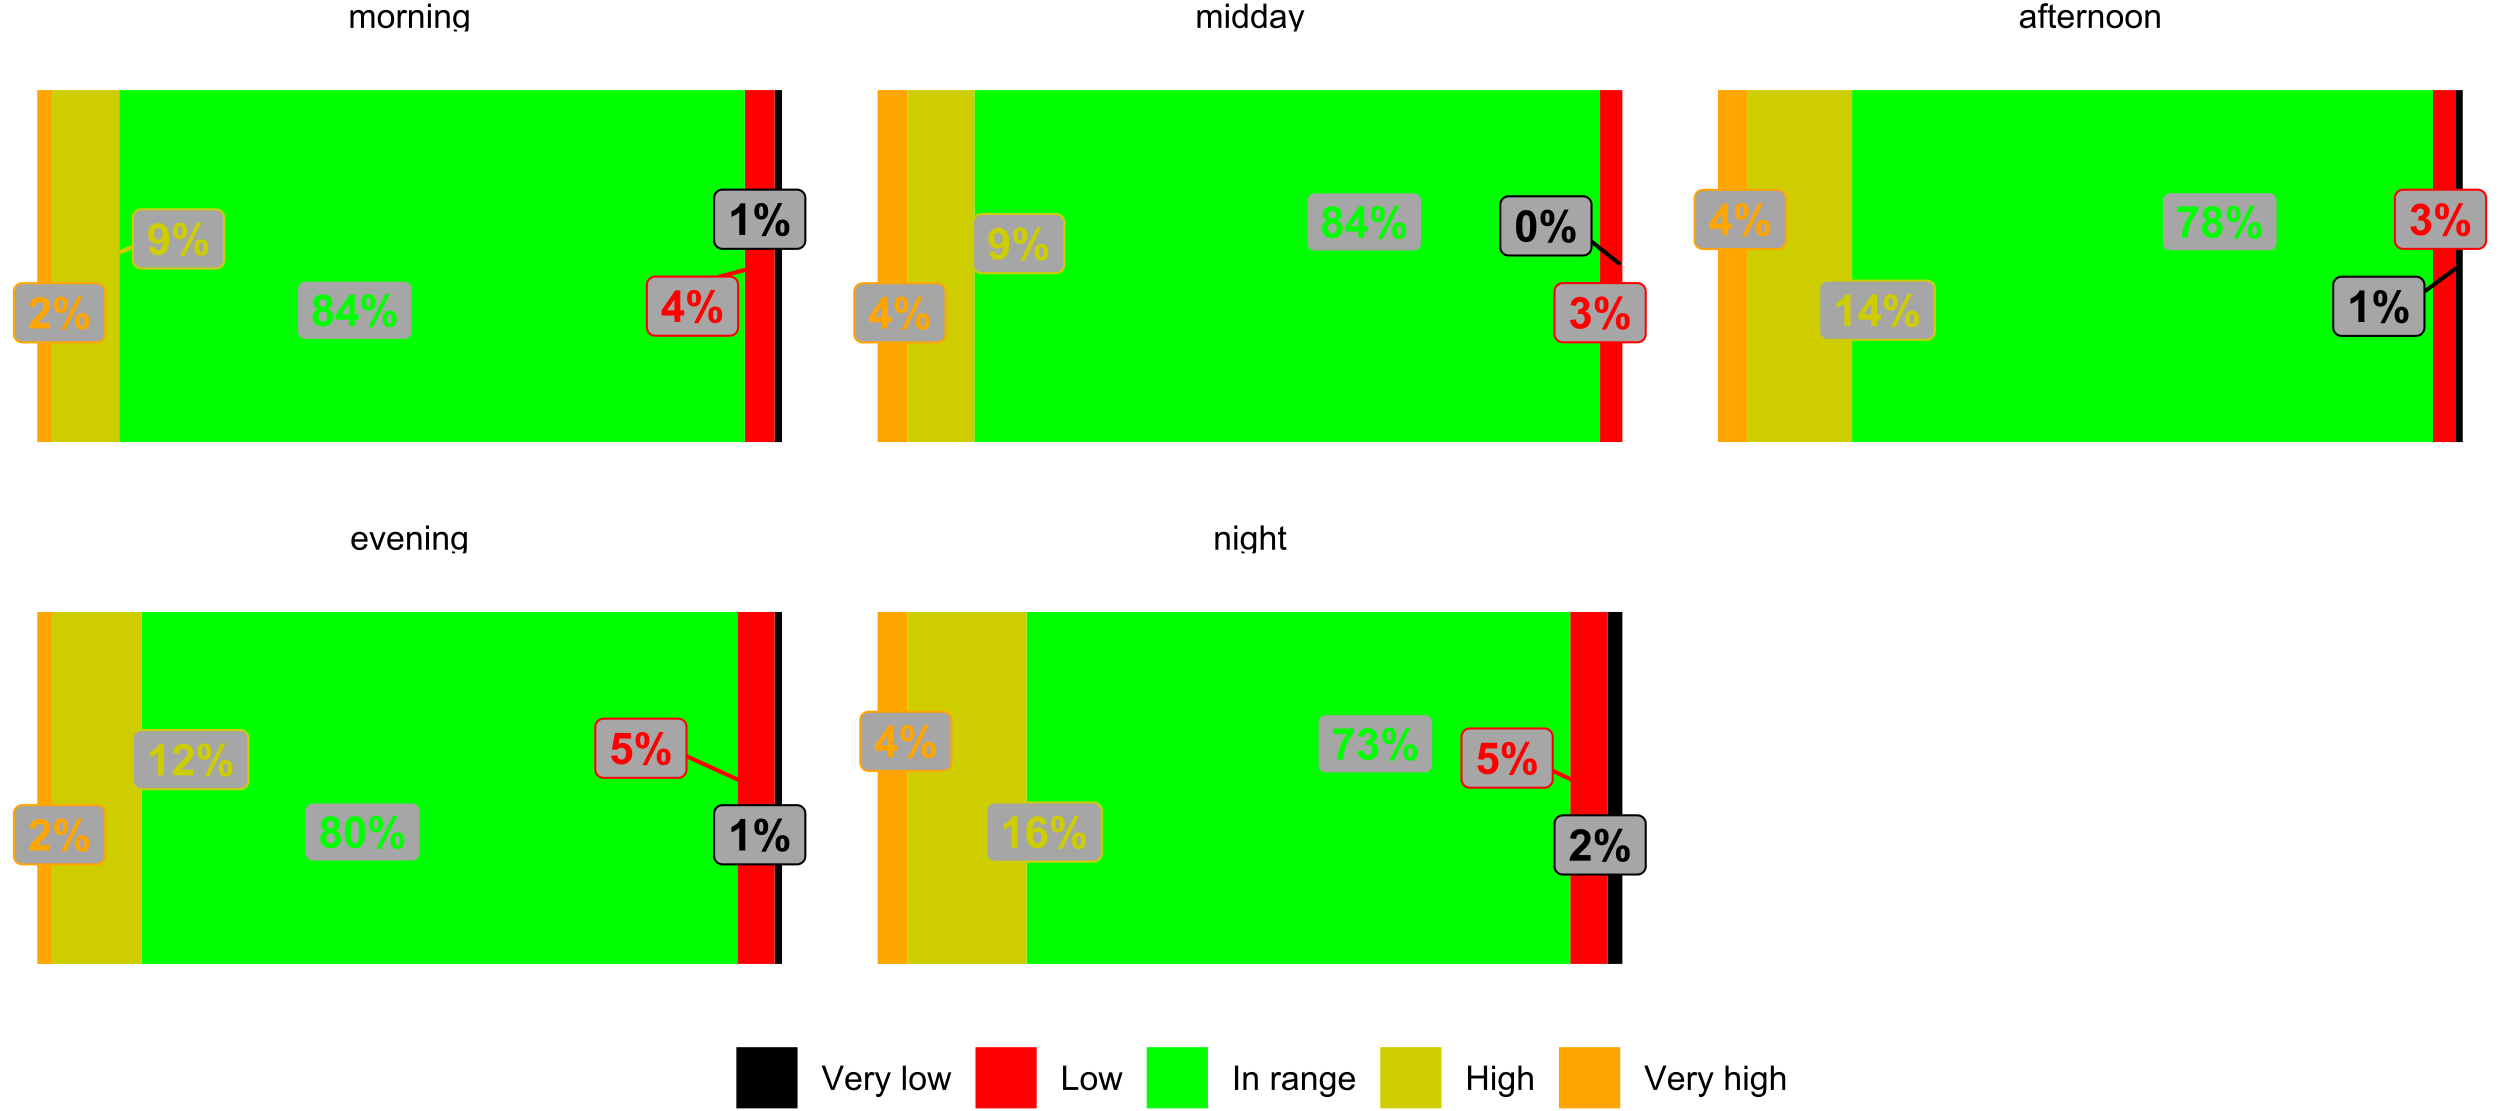<?xml version="1.0" encoding="UTF-8"?>
<svg xmlns="http://www.w3.org/2000/svg" xmlns:xlink="http://www.w3.org/1999/xlink" width="648pt" height="288pt" viewBox="0 0 648 288" version="1.1">
<defs>
<g>
<symbol overflow="visible" id="glyph0-0">
<path style="stroke:none;" d="M 1.422 0 L 1.422 -7.113 L 7.113 -7.113 L 7.113 0 Z M 1.602 -0.18 L 6.934 -0.18 L 6.934 -6.934 L 1.602 -6.934 Z M 1.602 -0.18 "/>
</symbol>
<symbol overflow="visible" id="glyph0-1">
<path style="stroke:none;" d="M 4.48 0 L 2.918 0 L 2.918 -5.887 C 2.348 -5.352 1.672 -4.957 0.898 -4.703 L 0.898 -6.117 C 1.305 -6.25 1.75 -6.5 2.227 -6.875 C 2.703 -7.242 3.031 -7.68 3.211 -8.18 L 4.48 -8.18 Z M 4.48 0 "/>
</symbol>
<symbol overflow="visible" id="glyph0-2">
<path style="stroke:none;" d="M 0.496 -6.137 C 0.492 -6.863 0.652 -7.406 0.977 -7.758 C 1.293 -8.109 1.727 -8.285 2.277 -8.285 C 2.844 -8.285 3.289 -8.109 3.609 -7.758 C 3.93 -7.406 4.09 -6.863 4.09 -6.137 C 4.09 -5.402 3.93 -4.863 3.609 -4.512 C 3.289 -4.16 2.852 -3.984 2.305 -3.984 C 1.734 -3.984 1.293 -4.156 0.977 -4.508 C 0.652 -4.855 0.492 -5.398 0.496 -6.137 Z M 1.711 -6.145 C 1.711 -5.613 1.77 -5.258 1.895 -5.078 C 1.984 -4.941 2.113 -4.875 2.277 -4.879 C 2.441 -4.875 2.57 -4.941 2.668 -5.078 C 2.781 -5.258 2.84 -5.613 2.844 -6.145 C 2.84 -6.672 2.781 -7.027 2.668 -7.207 C 2.57 -7.344 2.441 -7.41 2.277 -7.414 C 2.113 -7.41 1.984 -7.344 1.895 -7.215 C 1.77 -7.027 1.711 -6.672 1.711 -6.145 Z M 3.469 0.312 L 2.312 0.312 L 6.652 -8.285 L 7.773 -8.285 Z M 5.992 -1.828 C 5.988 -2.555 6.148 -3.094 6.473 -3.449 C 6.789 -3.801 7.227 -3.977 7.785 -3.98 C 8.344 -3.977 8.785 -3.801 9.105 -3.449 C 9.426 -3.094 9.586 -2.555 9.586 -1.828 C 9.586 -1.094 9.426 -0.551 9.105 -0.199 C 8.785 0.152 8.348 0.328 7.801 0.328 C 7.23 0.328 6.789 0.152 6.473 -0.199 C 6.148 -0.551 5.988 -1.094 5.992 -1.828 Z M 7.207 -1.832 C 7.207 -1.301 7.266 -0.949 7.391 -0.773 C 7.48 -0.633 7.609 -0.562 7.773 -0.566 C 7.938 -0.562 8.066 -0.629 8.156 -0.766 C 8.277 -0.945 8.336 -1.301 8.34 -1.832 C 8.336 -2.359 8.277 -2.715 8.164 -2.902 C 8.066 -3.031 7.938 -3.098 7.773 -3.102 C 7.605 -3.098 7.477 -3.031 7.391 -2.902 C 7.266 -2.715 7.207 -2.359 7.207 -1.832 Z M 7.207 -1.832 "/>
</symbol>
<symbol overflow="visible" id="glyph0-3">
<path style="stroke:none;" d="M 3.547 0 L 3.547 -1.641 L 0.211 -1.641 L 0.211 -3.008 L 3.746 -8.18 L 5.059 -8.18 L 5.059 -3.012 L 6.07 -3.012 L 6.07 -1.641 L 5.059 -1.641 L 5.059 0 Z M 3.547 -3.012 L 3.547 -5.797 L 1.672 -3.012 Z M 3.547 -3.012 "/>
</symbol>
<symbol overflow="visible" id="glyph0-4">
<path style="stroke:none;" d="M 1.824 -4.395 C 1.418 -4.566 1.125 -4.801 0.941 -5.098 C 0.758 -5.395 0.668 -5.719 0.668 -6.078 C 0.668 -6.684 0.879 -7.188 1.305 -7.586 C 1.727 -7.98 2.328 -8.18 3.113 -8.18 C 3.883 -8.18 4.484 -7.98 4.914 -7.586 C 5.34 -7.188 5.555 -6.684 5.559 -6.078 C 5.555 -5.695 5.457 -5.359 5.262 -5.07 C 5.066 -4.773 4.789 -4.551 4.434 -4.395 C 4.883 -4.215 5.227 -3.949 5.465 -3.602 C 5.699 -3.25 5.816 -2.848 5.82 -2.395 C 5.816 -1.641 5.578 -1.027 5.098 -0.559 C 4.617 -0.09 3.977 0.141 3.184 0.145 C 2.441 0.141 1.824 -0.051 1.332 -0.438 C 0.746 -0.895 0.457 -1.523 0.461 -2.328 C 0.457 -2.766 0.566 -3.172 0.789 -3.539 C 1.004 -3.906 1.348 -4.191 1.824 -4.395 Z M 2.145 -5.969 C 2.145 -5.652 2.23 -5.41 2.406 -5.238 C 2.582 -5.066 2.816 -4.98 3.113 -4.98 C 3.402 -4.98 3.641 -5.066 3.82 -5.242 C 4 -5.418 4.09 -5.66 4.09 -5.973 C 4.09 -6.262 4 -6.496 3.824 -6.676 C 3.648 -6.848 3.418 -6.938 3.129 -6.941 C 2.828 -6.938 2.586 -6.848 2.41 -6.672 C 2.23 -6.492 2.145 -6.258 2.145 -5.969 Z M 2 -2.477 C 1.996 -2.043 2.105 -1.707 2.328 -1.473 C 2.547 -1.23 2.824 -1.113 3.156 -1.113 C 3.477 -1.113 3.742 -1.227 3.957 -1.457 C 4.164 -1.688 4.27 -2.023 4.273 -2.461 C 4.27 -2.844 4.164 -3.148 3.949 -3.383 C 3.734 -3.609 3.461 -3.727 3.133 -3.73 C 2.75 -3.727 2.465 -3.594 2.281 -3.336 C 2.09 -3.07 1.996 -2.785 2 -2.477 Z M 2 -2.477 "/>
</symbol>
<symbol overflow="visible" id="glyph0-5">
<path style="stroke:none;" d="M 0.516 -1.883 L 2.027 -2.051 C 2.062 -1.742 2.156 -1.512 2.316 -1.367 C 2.469 -1.215 2.676 -1.141 2.934 -1.145 C 3.254 -1.141 3.527 -1.289 3.754 -1.59 C 3.977 -1.883 4.121 -2.5 4.191 -3.434 C 3.793 -2.977 3.305 -2.746 2.719 -2.75 C 2.078 -2.746 1.523 -2.996 1.059 -3.492 C 0.59 -3.984 0.355 -4.625 0.359 -5.422 C 0.355 -6.246 0.602 -6.914 1.094 -7.422 C 1.582 -7.926 2.207 -8.18 2.973 -8.18 C 3.793 -8.18 4.473 -7.859 5.004 -7.219 C 5.535 -6.578 5.801 -5.527 5.801 -4.066 C 5.801 -2.574 5.523 -1.5 4.973 -0.844 C 4.418 -0.188 3.699 0.141 2.816 0.145 C 2.18 0.141 1.664 -0.027 1.273 -0.363 C 0.875 -0.699 0.625 -1.203 0.516 -1.883 Z M 4.051 -5.297 C 4.047 -5.797 3.934 -6.188 3.703 -6.469 C 3.469 -6.746 3.199 -6.883 2.902 -6.887 C 2.609 -6.883 2.371 -6.77 2.18 -6.543 C 1.988 -6.312 1.891 -5.938 1.895 -5.422 C 1.891 -4.891 1.996 -4.504 2.203 -4.262 C 2.41 -4.012 2.668 -3.891 2.984 -3.895 C 3.281 -3.891 3.535 -4.008 3.742 -4.25 C 3.945 -4.484 4.047 -4.836 4.051 -5.297 Z M 4.051 -5.297 "/>
</symbol>
<symbol overflow="visible" id="glyph0-6">
<path style="stroke:none;" d="M 5.758 -1.449 L 5.758 0 L 0.285 0 C 0.34 -0.547 0.516 -1.066 0.816 -1.559 C 1.109 -2.051 1.695 -2.699 2.574 -3.512 C 3.273 -4.164 3.707 -4.609 3.867 -4.848 C 4.082 -5.164 4.188 -5.484 4.191 -5.801 C 4.188 -6.148 4.094 -6.414 3.91 -6.605 C 3.719 -6.789 3.461 -6.883 3.133 -6.887 C 2.805 -6.883 2.547 -6.785 2.355 -6.59 C 2.16 -6.391 2.047 -6.066 2.023 -5.613 L 0.469 -5.77 C 0.559 -6.625 0.848 -7.242 1.34 -7.617 C 1.828 -7.992 2.438 -8.18 3.172 -8.18 C 3.973 -8.18 4.605 -7.961 5.066 -7.527 C 5.523 -7.094 5.754 -6.555 5.758 -5.914 C 5.754 -5.543 5.688 -5.195 5.559 -4.863 C 5.426 -4.531 5.219 -4.184 4.934 -3.824 C 4.746 -3.578 4.402 -3.23 3.91 -2.781 C 3.414 -2.328 3.102 -2.027 2.973 -1.883 C 2.84 -1.73 2.734 -1.586 2.656 -1.449 Z M 5.758 -1.449 "/>
</symbol>
<symbol overflow="visible" id="glyph0-7">
<path style="stroke:none;" d="M 0.504 -2.094 L 2.062 -2.258 C 2.105 -1.898 2.234 -1.621 2.457 -1.418 C 2.672 -1.215 2.926 -1.113 3.211 -1.113 C 3.535 -1.113 3.809 -1.242 4.039 -1.508 C 4.262 -1.77 4.375 -2.172 4.379 -2.707 C 4.375 -3.207 4.266 -3.582 4.043 -3.832 C 3.816 -4.082 3.523 -4.207 3.168 -4.207 C 2.719 -4.207 2.316 -4.008 1.961 -3.613 L 0.695 -3.797 L 1.496 -8.035 L 5.625 -8.035 L 5.625 -6.574 L 2.68 -6.574 L 2.434 -5.191 C 2.777 -5.363 3.133 -5.449 3.5 -5.453 C 4.188 -5.449 4.777 -5.195 5.262 -4.695 C 5.742 -4.188 5.98 -3.535 5.984 -2.734 C 5.98 -2.059 5.789 -1.461 5.402 -0.938 C 4.871 -0.219 4.133 0.141 3.195 0.141 C 2.438 0.141 1.824 -0.059 1.355 -0.465 C 0.879 -0.867 0.598 -1.41 0.504 -2.094 Z M 0.504 -2.094 "/>
</symbol>
<symbol overflow="visible" id="glyph0-8">
<path style="stroke:none;" d="M 3.125 -8.18 C 3.91 -8.18 4.527 -7.898 4.973 -7.336 C 5.5 -6.668 5.766 -5.562 5.77 -4.02 C 5.766 -2.477 5.5 -1.367 4.969 -0.695 C 4.527 -0.137 3.91 0.141 3.125 0.141 C 2.328 0.141 1.688 -0.164 1.203 -0.773 C 0.715 -1.383 0.473 -2.469 0.477 -4.035 C 0.473 -5.566 0.742 -6.672 1.277 -7.348 C 1.719 -7.902 2.332 -8.18 3.125 -8.18 Z M 3.125 -6.887 C 2.93 -6.883 2.762 -6.824 2.617 -6.703 C 2.465 -6.582 2.352 -6.367 2.273 -6.059 C 2.164 -5.652 2.109 -4.973 2.113 -4.02 C 2.109 -3.062 2.156 -2.402 2.258 -2.047 C 2.352 -1.688 2.473 -1.449 2.621 -1.332 C 2.762 -1.211 2.93 -1.152 3.125 -1.156 C 3.309 -1.152 3.477 -1.215 3.629 -1.336 C 3.773 -1.453 3.891 -1.668 3.973 -1.984 C 4.078 -2.383 4.129 -3.062 4.133 -4.02 C 4.129 -4.973 4.082 -5.629 3.988 -5.988 C 3.891 -6.344 3.77 -6.582 3.625 -6.703 C 3.477 -6.824 3.309 -6.883 3.125 -6.887 Z M 3.125 -6.887 "/>
</symbol>
<symbol overflow="visible" id="glyph0-9">
<path style="stroke:none;" d="M 0.43 -2.16 L 1.941 -2.344 C 1.984 -1.957 2.113 -1.66 2.328 -1.461 C 2.535 -1.254 2.793 -1.152 3.094 -1.156 C 3.414 -1.152 3.684 -1.277 3.906 -1.523 C 4.125 -1.766 4.234 -2.094 4.238 -2.512 C 4.234 -2.902 4.129 -3.215 3.922 -3.445 C 3.707 -3.672 3.453 -3.785 3.152 -3.789 C 2.949 -3.785 2.707 -3.746 2.434 -3.672 L 2.605 -4.945 C 3.023 -4.934 3.344 -5.023 3.57 -5.219 C 3.789 -5.41 3.902 -5.668 3.906 -5.996 C 3.902 -6.266 3.82 -6.484 3.66 -6.648 C 3.496 -6.809 3.281 -6.891 3.012 -6.895 C 2.746 -6.891 2.516 -6.797 2.328 -6.617 C 2.137 -6.43 2.023 -6.16 1.984 -5.809 L 0.543 -6.051 C 0.641 -6.539 0.793 -6.934 0.996 -7.23 C 1.199 -7.527 1.48 -7.758 1.84 -7.926 C 2.199 -8.094 2.602 -8.18 3.055 -8.18 C 3.82 -8.18 4.438 -7.934 4.902 -7.445 C 5.281 -7.043 5.473 -6.59 5.473 -6.09 C 5.473 -5.371 5.082 -4.801 4.301 -4.379 C 4.766 -4.277 5.137 -4.055 5.418 -3.707 C 5.695 -3.355 5.836 -2.934 5.84 -2.445 C 5.836 -1.727 5.574 -1.117 5.055 -0.613 C 4.531 -0.109 3.883 0.141 3.105 0.141 C 2.367 0.141 1.754 -0.07 1.27 -0.496 C 0.781 -0.918 0.5 -1.473 0.43 -2.16 Z M 0.43 -2.16 "/>
</symbol>
<symbol overflow="visible" id="glyph0-10">
<path style="stroke:none;" d="M 0.484 -6.586 L 0.484 -8.035 L 5.824 -8.035 L 5.824 -6.902 C 5.383 -6.465 4.934 -5.84 4.48 -5.031 C 4.023 -4.219 3.676 -3.355 3.438 -2.445 C 3.195 -1.531 3.078 -0.719 3.086 0 L 1.578 0 C 1.602 -1.125 1.836 -2.273 2.273 -3.445 C 2.711 -4.617 3.297 -5.664 4.035 -6.586 Z M 0.484 -6.586 "/>
</symbol>
<symbol overflow="visible" id="glyph0-11">
<path style="stroke:none;" d="M 5.773 -6.152 L 4.262 -5.984 C 4.223 -6.293 4.129 -6.523 3.973 -6.672 C 3.816 -6.816 3.613 -6.891 3.367 -6.895 C 3.035 -6.891 2.758 -6.742 2.531 -6.449 C 2.305 -6.152 2.16 -5.535 2.102 -4.602 C 2.488 -5.055 2.973 -5.285 3.551 -5.289 C 4.199 -5.285 4.758 -5.035 5.227 -4.543 C 5.691 -4.043 5.922 -3.402 5.926 -2.621 C 5.922 -1.785 5.68 -1.117 5.191 -0.613 C 4.699 -0.109 4.07 0.141 3.305 0.141 C 2.484 0.141 1.809 -0.176 1.277 -0.816 C 0.746 -1.453 0.48 -2.504 0.484 -3.961 C 0.48 -5.453 0.758 -6.527 1.312 -7.191 C 1.863 -7.848 2.578 -8.18 3.461 -8.18 C 4.078 -8.18 4.59 -8.004 4.996 -7.66 C 5.398 -7.309 5.656 -6.809 5.773 -6.152 Z M 2.234 -2.746 C 2.23 -2.234 2.348 -1.844 2.582 -1.57 C 2.812 -1.293 3.078 -1.152 3.383 -1.156 C 3.668 -1.152 3.91 -1.266 4.105 -1.492 C 4.297 -1.715 4.395 -2.086 4.395 -2.605 C 4.395 -3.133 4.289 -3.52 4.082 -3.77 C 3.875 -4.012 3.617 -4.137 3.305 -4.141 C 3.004 -4.137 2.75 -4.02 2.543 -3.785 C 2.336 -3.551 2.23 -3.203 2.234 -2.746 Z M 2.234 -2.746 "/>
</symbol>
<symbol overflow="visible" id="glyph1-0">
<path style="stroke:none;" d="M 1.102 0 L 1.102 -5.5 L 5.5 -5.5 L 5.5 0 Z M 1.238 -0.137 L 5.363 -0.137 L 5.363 -5.363 L 1.238 -5.363 Z M 1.238 -0.137 "/>
</symbol>
<symbol overflow="visible" id="glyph1-1">
<path style="stroke:none;" d="M 3.703 -1.469 L 4.504 -1.371 C 4.375 -0.902 4.141 -0.539 3.801 -0.285 C 3.461 -0.027 3.027 0.098 2.496 0.102 C 1.828 0.098 1.297 -0.102 0.906 -0.512 C 0.512 -0.918 0.316 -1.496 0.32 -2.242 C 0.316 -3.008 0.516 -3.605 0.914 -4.031 C 1.309 -4.453 1.82 -4.664 2.453 -4.668 C 3.059 -4.664 3.555 -4.457 3.945 -4.043 C 4.328 -3.629 4.523 -3.043 4.527 -2.289 C 4.523 -2.242 4.523 -2.176 4.523 -2.086 L 1.121 -2.086 C 1.145 -1.582 1.289 -1.195 1.547 -0.93 C 1.801 -0.66 2.117 -0.527 2.5 -0.531 C 2.781 -0.527 3.023 -0.602 3.227 -0.754 C 3.426 -0.902 3.586 -1.141 3.703 -1.469 Z M 1.164 -2.719 L 3.711 -2.719 C 3.672 -3.102 3.578 -3.387 3.422 -3.582 C 3.172 -3.879 2.852 -4.031 2.461 -4.031 C 2.105 -4.031 1.805 -3.91 1.566 -3.672 C 1.32 -3.434 1.188 -3.117 1.164 -2.719 Z M 1.164 -2.719 "/>
</symbol>
<symbol overflow="visible" id="glyph1-2">
<path style="stroke:none;" d="M 1.848 0 L 0.113 -4.562 L 0.93 -4.562 L 1.906 -1.832 C 2.008 -1.531 2.105 -1.223 2.199 -0.91 C 2.266 -1.148 2.363 -1.438 2.488 -1.777 L 3.504 -4.562 L 4.297 -4.562 L 2.57 0 Z M 1.848 0 "/>
</symbol>
<symbol overflow="visible" id="glyph1-3">
<path style="stroke:none;" d="M 0.578 0 L 0.578 -4.562 L 1.277 -4.562 L 1.277 -3.914 C 1.609 -4.414 2.09 -4.664 2.727 -4.668 C 3 -4.664 3.254 -4.613 3.484 -4.52 C 3.715 -4.418 3.887 -4.289 4.004 -4.129 C 4.113 -3.969 4.195 -3.777 4.246 -3.559 C 4.273 -3.41 4.289 -3.16 4.289 -2.805 L 4.289 0 L 3.516 0 L 3.516 -2.777 C 3.516 -3.09 3.484 -3.324 3.426 -3.484 C 3.363 -3.637 3.258 -3.762 3.105 -3.855 C 2.949 -3.949 2.77 -3.996 2.566 -3.996 C 2.234 -3.996 1.949 -3.891 1.711 -3.68 C 1.469 -3.469 1.348 -3.07 1.352 -2.492 L 1.352 0 Z M 0.578 0 "/>
</symbol>
<symbol overflow="visible" id="glyph1-4">
<path style="stroke:none;" d="M 0.586 -5.41 L 0.586 -6.301 L 1.359 -6.301 L 1.359 -5.41 Z M 0.586 0 L 0.586 -4.562 L 1.359 -4.562 L 1.359 0 Z M 0.586 0 "/>
</symbol>
<symbol overflow="visible" id="glyph1-5">
<path style="stroke:none;" d="M 0.438 0.379 L 1.191 0.488 C 1.219 0.719 1.309 0.891 1.453 0.996 C 1.645 1.137 1.906 1.207 2.238 1.211 C 2.598 1.207 2.871 1.137 3.066 0.996 C 3.258 0.852 3.391 0.648 3.465 0.395 C 3.5 0.234 3.52 -0.094 3.52 -0.598 C 3.18 -0.199 2.758 0 2.258 0 C 1.625 0 1.141 -0.227 0.801 -0.68 C 0.453 -1.133 0.281 -1.676 0.285 -2.309 C 0.281 -2.742 0.359 -3.141 0.52 -3.512 C 0.676 -3.879 0.906 -4.164 1.207 -4.367 C 1.504 -4.562 1.855 -4.664 2.262 -4.668 C 2.797 -4.664 3.238 -4.445 3.594 -4.012 L 3.594 -4.562 L 4.305 -4.562 L 4.305 -0.617 C 4.301 0.094 4.227 0.594 4.086 0.891 C 3.938 1.188 3.711 1.422 3.398 1.594 C 3.086 1.766 2.699 1.852 2.242 1.852 C 1.695 1.852 1.254 1.727 0.922 1.484 C 0.586 1.234 0.426 0.867 0.438 0.379 Z M 1.078 -2.363 C 1.078 -1.762 1.195 -1.324 1.434 -1.051 C 1.672 -0.773 1.969 -0.637 2.328 -0.641 C 2.68 -0.637 2.98 -0.773 3.223 -1.051 C 3.461 -1.32 3.578 -1.75 3.582 -2.336 C 3.578 -2.895 3.457 -3.316 3.211 -3.602 C 2.961 -3.883 2.66 -4.023 2.316 -4.027 C 1.969 -4.023 1.676 -3.883 1.438 -3.605 C 1.195 -3.324 1.078 -2.91 1.078 -2.363 Z M 1.078 -2.363 "/>
</symbol>
<symbol overflow="visible" id="glyph1-6">
<path style="stroke:none;" d="M 0.578 0 L 0.578 -6.301 L 1.352 -6.301 L 1.352 -4.039 C 1.711 -4.453 2.168 -4.664 2.719 -4.668 C 3.055 -4.664 3.348 -4.598 3.602 -4.465 C 3.848 -4.332 4.027 -4.148 4.137 -3.914 C 4.242 -3.68 4.293 -3.336 4.297 -2.891 L 4.297 0 L 3.523 0 L 3.523 -2.891 C 3.52 -3.273 3.438 -3.555 3.27 -3.734 C 3.102 -3.906 2.863 -3.996 2.562 -4 C 2.328 -3.996 2.113 -3.938 1.914 -3.82 C 1.711 -3.703 1.566 -3.543 1.48 -3.34 C 1.391 -3.137 1.348 -2.855 1.352 -2.496 L 1.352 0 Z M 0.578 0 "/>
</symbol>
<symbol overflow="visible" id="glyph1-7">
<path style="stroke:none;" d="M 2.27 -0.691 L 2.379 -0.008 C 2.16 0.039 1.965 0.059 1.797 0.059 C 1.512 0.059 1.293 0.016 1.141 -0.074 C 0.984 -0.16 0.875 -0.277 0.816 -0.422 C 0.75 -0.566 0.719 -0.871 0.723 -1.336 L 0.723 -3.961 L 0.156 -3.961 L 0.156 -4.562 L 0.723 -4.562 L 0.723 -5.695 L 1.492 -6.156 L 1.492 -4.562 L 2.27 -4.562 L 2.27 -3.961 L 1.492 -3.961 L 1.492 -1.293 C 1.488 -1.07 1.5 -0.93 1.531 -0.867 C 1.555 -0.805 1.602 -0.754 1.664 -0.715 C 1.727 -0.676 1.812 -0.656 1.93 -0.66 C 2.012 -0.656 2.125 -0.668 2.27 -0.691 Z M 2.27 -0.691 "/>
</symbol>
<symbol overflow="visible" id="glyph1-8">
<path style="stroke:none;" d="M 0.578 0 L 0.578 -4.562 L 1.273 -4.562 L 1.273 -3.922 C 1.414 -4.141 1.605 -4.32 1.844 -4.461 C 2.078 -4.594 2.348 -4.664 2.656 -4.668 C 2.992 -4.664 3.27 -4.594 3.488 -4.457 C 3.699 -4.312 3.852 -4.117 3.945 -3.867 C 4.301 -4.398 4.773 -4.664 5.355 -4.668 C 5.805 -4.664 6.148 -4.539 6.395 -4.289 C 6.637 -4.039 6.762 -3.652 6.762 -3.133 L 6.762 0 L 5.996 0 L 5.996 -2.875 C 5.992 -3.184 5.969 -3.406 5.918 -3.543 C 5.867 -3.676 5.773 -3.785 5.645 -3.871 C 5.512 -3.953 5.359 -3.996 5.184 -3.996 C 4.859 -3.996 4.594 -3.887 4.383 -3.676 C 4.172 -3.457 4.066 -3.117 4.066 -2.652 L 4.066 0 L 3.293 0 L 3.293 -2.965 C 3.293 -3.309 3.227 -3.566 3.102 -3.738 C 2.973 -3.91 2.77 -3.996 2.484 -3.996 C 2.266 -3.996 2.062 -3.938 1.879 -3.824 C 1.691 -3.707 1.559 -3.539 1.477 -3.32 C 1.391 -3.098 1.348 -2.781 1.352 -2.367 L 1.352 0 Z M 0.578 0 "/>
</symbol>
<symbol overflow="visible" id="glyph1-9">
<path style="stroke:none;" d="M 0.293 -2.281 C 0.293 -3.125 0.527 -3.754 0.996 -4.16 C 1.387 -4.496 1.863 -4.664 2.434 -4.668 C 3.059 -4.664 3.57 -4.457 3.969 -4.051 C 4.363 -3.637 4.562 -3.07 4.566 -2.348 C 4.562 -1.758 4.477 -1.297 4.301 -0.961 C 4.125 -0.625 3.867 -0.363 3.535 -0.176 C 3.195 0.008 2.828 0.098 2.434 0.102 C 1.789 0.098 1.273 -0.102 0.883 -0.512 C 0.488 -0.918 0.293 -1.508 0.293 -2.281 Z M 1.086 -2.281 C 1.082 -1.695 1.211 -1.258 1.469 -0.969 C 1.723 -0.672 2.043 -0.527 2.434 -0.531 C 2.812 -0.527 3.133 -0.672 3.391 -0.969 C 3.645 -1.258 3.773 -1.707 3.773 -2.309 C 3.773 -2.871 3.645 -3.297 3.387 -3.59 C 3.129 -3.879 2.809 -4.023 2.434 -4.027 C 2.043 -4.023 1.723 -3.879 1.469 -3.594 C 1.211 -3.301 1.082 -2.863 1.086 -2.281 Z M 1.086 -2.281 "/>
</symbol>
<symbol overflow="visible" id="glyph1-10">
<path style="stroke:none;" d="M 0.57 0 L 0.57 -4.562 L 1.266 -4.562 L 1.266 -3.871 C 1.445 -4.191 1.609 -4.406 1.758 -4.512 C 1.906 -4.613 2.07 -4.664 2.258 -4.668 C 2.516 -4.664 2.781 -4.582 3.051 -4.418 L 2.785 -3.699 C 2.59 -3.809 2.402 -3.867 2.219 -3.867 C 2.047 -3.867 1.895 -3.816 1.762 -3.715 C 1.625 -3.613 1.527 -3.473 1.473 -3.293 C 1.383 -3.016 1.34 -2.715 1.344 -2.391 L 1.344 0 Z M 0.57 0 "/>
</symbol>
<symbol overflow="visible" id="glyph1-11">
<path style="stroke:none;" d="M 3.539 0 L 3.539 -0.574 C 3.25 -0.125 2.824 0.098 2.266 0.102 C 1.898 0.098 1.562 0 1.262 -0.199 C 0.953 -0.398 0.719 -0.676 0.551 -1.039 C 0.383 -1.395 0.297 -1.809 0.301 -2.277 C 0.297 -2.73 0.375 -3.145 0.527 -3.516 C 0.68 -3.887 0.906 -4.172 1.211 -4.371 C 1.512 -4.566 1.852 -4.664 2.23 -4.668 C 2.5 -4.664 2.746 -4.605 2.965 -4.492 C 3.18 -4.375 3.352 -4.223 3.488 -4.039 L 3.488 -6.301 L 4.258 -6.301 L 4.258 0 Z M 1.094 -2.277 C 1.09 -1.691 1.215 -1.254 1.465 -0.965 C 1.711 -0.672 2 -0.527 2.336 -0.531 C 2.672 -0.527 2.961 -0.664 3.199 -0.945 C 3.434 -1.219 3.551 -1.641 3.555 -2.211 C 3.551 -2.832 3.43 -3.293 3.191 -3.586 C 2.949 -3.879 2.652 -4.023 2.305 -4.027 C 1.957 -4.023 1.672 -3.883 1.441 -3.605 C 1.207 -3.32 1.09 -2.879 1.094 -2.277 Z M 1.094 -2.277 "/>
</symbol>
<symbol overflow="visible" id="glyph1-12">
<path style="stroke:none;" d="M 3.559 -0.562 C 3.27 -0.32 2.996 -0.148 2.73 -0.047 C 2.465 0.051 2.18 0.098 1.879 0.102 C 1.375 0.098 0.988 -0.02 0.719 -0.266 C 0.449 -0.508 0.316 -0.82 0.316 -1.203 C 0.316 -1.422 0.367 -1.629 0.469 -1.816 C 0.57 -2 0.703 -2.148 0.871 -2.262 C 1.031 -2.371 1.215 -2.453 1.426 -2.516 C 1.574 -2.551 1.805 -2.59 2.113 -2.629 C 2.734 -2.703 3.195 -2.793 3.492 -2.895 C 3.492 -3 3.492 -3.066 3.496 -3.098 C 3.492 -3.41 3.418 -3.633 3.277 -3.766 C 3.074 -3.938 2.781 -4.023 2.398 -4.027 C 2.031 -4.023 1.762 -3.961 1.59 -3.836 C 1.414 -3.707 1.289 -3.48 1.207 -3.16 L 0.453 -3.262 C 0.516 -3.582 0.629 -3.844 0.789 -4.043 C 0.945 -4.242 1.172 -4.395 1.473 -4.504 C 1.77 -4.609 2.117 -4.664 2.508 -4.668 C 2.898 -4.664 3.215 -4.617 3.457 -4.527 C 3.699 -4.434 3.879 -4.32 3.996 -4.184 C 4.109 -4.043 4.188 -3.867 4.238 -3.656 C 4.258 -3.523 4.27 -3.285 4.273 -2.945 L 4.273 -1.914 C 4.27 -1.191 4.289 -0.734 4.324 -0.547 C 4.355 -0.352 4.418 -0.172 4.52 0 L 3.711 0 C 3.629 -0.16 3.578 -0.348 3.559 -0.562 Z M 3.492 -2.289 C 3.211 -2.172 2.789 -2.074 2.23 -2 C 1.91 -1.949 1.684 -1.898 1.555 -1.844 C 1.422 -1.785 1.32 -1.699 1.25 -1.59 C 1.176 -1.477 1.141 -1.355 1.145 -1.227 C 1.141 -1.016 1.219 -0.844 1.379 -0.707 C 1.531 -0.57 1.762 -0.504 2.062 -0.504 C 2.359 -0.504 2.621 -0.566 2.855 -0.699 C 3.086 -0.824 3.258 -1.004 3.367 -1.234 C 3.449 -1.406 3.492 -1.664 3.492 -2.008 Z M 3.492 -2.289 "/>
</symbol>
<symbol overflow="visible" id="glyph1-13">
<path style="stroke:none;" d="M 0.547 1.758 L 0.461 1.031 C 0.629 1.078 0.777 1.102 0.902 1.102 C 1.074 1.102 1.211 1.07 1.312 1.016 C 1.414 0.953 1.5 0.875 1.57 0.773 C 1.617 0.695 1.695 0.504 1.805 0.199 C 1.82 0.152 1.844 0.086 1.875 0.008 L 0.141 -4.562 L 0.977 -4.562 L 1.926 -1.922 C 2.047 -1.586 2.156 -1.23 2.258 -0.863 C 2.344 -1.215 2.449 -1.562 2.574 -1.902 L 3.551 -4.562 L 4.324 -4.562 L 2.586 0.078 C 2.398 0.574 2.254 0.922 2.152 1.113 C 2.012 1.367 1.855 1.551 1.68 1.672 C 1.5 1.789 1.289 1.852 1.043 1.852 C 0.895 1.852 0.727 1.82 0.547 1.758 Z M 0.547 1.758 "/>
</symbol>
<symbol overflow="visible" id="glyph1-14">
<path style="stroke:none;" d="M 0.766 0 L 0.766 -3.961 L 0.082 -3.961 L 0.082 -4.562 L 0.766 -4.562 L 0.766 -5.047 C 0.762 -5.352 0.789 -5.582 0.848 -5.73 C 0.918 -5.93 1.047 -6.09 1.238 -6.219 C 1.422 -6.34 1.688 -6.402 2.027 -6.406 C 2.246 -6.402 2.484 -6.379 2.75 -6.328 L 2.633 -5.656 C 2.469 -5.68 2.32 -5.695 2.18 -5.699 C 1.945 -5.695 1.777 -5.645 1.68 -5.547 C 1.582 -5.445 1.535 -5.258 1.535 -4.984 L 1.535 -4.562 L 2.422 -4.562 L 2.422 -3.961 L 1.535 -3.961 L 1.535 0 Z M 0.766 0 "/>
</symbol>
<symbol overflow="visible" id="glyph1-15">
<path style="stroke:none;" d="M 2.48 0 L 0.039 -6.301 L 0.941 -6.301 L 2.578 -1.723 C 2.711 -1.355 2.82 -1.012 2.91 -0.691 C 3.004 -1.035 3.117 -1.379 3.25 -1.723 L 4.949 -6.301 L 5.801 -6.301 L 3.336 0 Z M 2.48 0 "/>
</symbol>
<symbol overflow="visible" id="glyph1-16">
<path style="stroke:none;" d=""/>
</symbol>
<symbol overflow="visible" id="glyph1-17">
<path style="stroke:none;" d="M 0.562 0 L 0.562 -6.301 L 1.336 -6.301 L 1.336 0 Z M 0.562 0 "/>
</symbol>
<symbol overflow="visible" id="glyph1-18">
<path style="stroke:none;" d="M 1.422 0 L 0.027 -4.562 L 0.824 -4.562 L 1.551 -1.93 L 1.82 -0.949 C 1.832 -0.996 1.91 -1.309 2.059 -1.891 L 2.785 -4.562 L 3.578 -4.562 L 4.262 -1.918 L 4.492 -1.043 L 4.754 -1.926 L 5.535 -4.562 L 6.285 -4.562 L 4.859 0 L 4.055 0 L 3.332 -2.734 L 3.152 -3.512 L 2.23 0 Z M 1.422 0 "/>
</symbol>
<symbol overflow="visible" id="glyph1-19">
<path style="stroke:none;" d="M 0.645 0 L 0.645 -6.301 L 1.477 -6.301 L 1.477 -0.742 L 4.582 -0.742 L 4.582 0 Z M 0.645 0 "/>
</symbol>
<symbol overflow="visible" id="glyph1-20">
<path style="stroke:none;" d="M 0.82 0 L 0.82 -6.301 L 1.656 -6.301 L 1.656 0 Z M 0.82 0 "/>
</symbol>
<symbol overflow="visible" id="glyph1-21">
<path style="stroke:none;" d="M 0.703 0 L 0.703 -6.301 L 1.539 -6.301 L 1.539 -3.711 L 4.812 -3.711 L 4.812 -6.301 L 5.645 -6.301 L 5.645 0 L 4.812 0 L 4.812 -2.969 L 1.539 -2.969 L 1.539 0 Z M 0.703 0 "/>
</symbol>
</g>
<clipPath id="clip1">
  <path d="M 91 136 L 121 136 L 121 143.418 L 91 143.418 Z M 91 136 "/>
</clipPath>
<clipPath id="clip2">
  <path d="M 315 136 L 334 136 L 334 143.418 L 315 143.418 Z M 315 136 "/>
</clipPath>
<clipPath id="clip3">
  <path d="M 90 0 L 122 0 L 122 8.152 L 90 8.152 Z M 90 0 "/>
</clipPath>
<clipPath id="clip4">
  <path d="M 310 0 L 339 0 L 339 8.152 L 310 8.152 Z M 310 0 "/>
</clipPath>
</defs>
<g id="surface526">
<rect x="0" y="0" width="648" height="288" style="fill:rgb(100%,100%,100%);fill-opacity:1;stroke:none;"/>
<path style=" stroke:none;fill-rule:nonzero;fill:rgb(0%,0%,0%);fill-opacity:1;" d="M 200.766 114.582 L 202.695 114.582 L 202.695 23.355 L 200.766 23.355 Z M 200.766 114.582 "/>
<path style=" stroke:none;fill-rule:nonzero;fill:rgb(100%,0%,0%);fill-opacity:1;" d="M 193.043 114.582 L 200.766 114.582 L 200.766 23.355 L 193.043 23.355 Z M 193.043 114.582 "/>
<path style=" stroke:none;fill-rule:nonzero;fill:rgb(0%,100%,0%);fill-opacity:1;" d="M 30.887 114.582 L 193.043 114.582 L 193.043 23.355 L 30.887 23.355 Z M 30.887 114.582 "/>
<path style=" stroke:none;fill-rule:nonzero;fill:rgb(80.392%,80.392%,0%);fill-opacity:1;" d="M 13.512 114.582 L 30.887 114.582 L 30.887 23.355 L 13.512 23.355 Z M 13.512 114.582 "/>
<path style=" stroke:none;fill-rule:nonzero;fill:rgb(100%,64.706%,0%);fill-opacity:1;" d="M 9.652 114.582 L 13.512 114.582 L 13.512 23.355 L 9.652 23.355 Z M 9.652 114.582 "/>
<path style="fill:none;stroke-width:1.067;stroke-linecap:round;stroke-linejoin:round;stroke:rgb(100%,0%,0%);stroke-opacity:1;stroke-miterlimit:10;" d="M 186.527 71.684 L 195.574 69.316 "/>
<path style="fill:none;stroke-width:1.067;stroke-linecap:round;stroke-linejoin:round;stroke:rgb(80.392%,80.392%,0%);stroke-opacity:1;stroke-miterlimit:10;" d="M 34.453 63.996 L 23.395 68.484 "/>
<path style="fill-rule:nonzero;fill:rgb(65.098%,65.098%,65.098%);fill-opacity:1;stroke-width:0.533;stroke-linecap:round;stroke-linejoin:round;stroke:rgb(0%,0%,0%);stroke-opacity:1;stroke-miterlimit:10;" d="M 187.258 64.496 L 206.586 64.496 L 206.5 64.492 L 206.848 64.48 L 207.188 64.41 L 207.512 64.285 L 207.812 64.113 L 208.082 63.895 L 208.312 63.633 L 208.5 63.34 L 208.637 63.02 L 208.719 62.684 L 208.746 62.336 L 208.746 51.309 L 208.719 50.961 L 208.637 50.625 L 208.5 50.305 L 208.312 50.012 L 208.082 49.75 L 207.812 49.531 L 207.512 49.355 L 207.188 49.234 L 206.848 49.164 L 206.586 49.148 L 187.258 49.148 L 187.52 49.164 L 187.172 49.148 L 186.824 49.191 L 186.492 49.289 L 186.18 49.438 L 185.891 49.637 L 185.641 49.875 L 185.434 50.152 L 185.27 50.461 L 185.16 50.793 L 185.105 51.133 L 185.098 51.309 L 185.098 62.336 L 185.105 62.16 L 185.105 62.508 L 185.16 62.852 L 185.27 63.184 L 185.434 63.488 L 185.641 63.766 L 185.891 64.008 L 186.18 64.207 L 186.492 64.355 L 186.824 64.453 L 187.172 64.492 Z M 187.258 64.496 "/>
<g style="fill:rgb(0%,0%,0%);fill-opacity:1;">
  <use xlink:href="#glyph0-1" x="188.695" y="60.895"/>
  <use xlink:href="#glyph0-2" x="195.025" y="60.895"/>
</g>
<path style="fill-rule:nonzero;fill:rgb(65.098%,65.098%,65.098%);fill-opacity:1;stroke-width:0.533;stroke-linecap:round;stroke-linejoin:round;stroke:rgb(100%,0%,0%);stroke-opacity:1;stroke-miterlimit:10;" d="M 169.836 87.031 L 189.168 87.031 L 189.078 87.027 L 189.426 87.016 L 189.766 86.945 L 190.094 86.82 L 190.395 86.648 L 190.664 86.43 L 190.895 86.168 L 191.078 85.875 L 191.215 85.555 L 191.297 85.215 L 191.328 84.871 L 191.328 73.844 L 191.297 73.496 L 191.215 73.16 L 191.078 72.84 L 190.895 72.547 L 190.664 72.285 L 190.395 72.066 L 190.094 71.891 L 189.766 71.77 L 189.426 71.699 L 189.168 71.684 L 169.836 71.684 L 170.098 71.699 L 169.75 71.684 L 169.406 71.727 L 169.07 71.824 L 168.758 71.973 L 168.473 72.172 L 168.219 72.41 L 168.012 72.688 L 167.852 72.996 L 167.738 73.328 L 167.684 73.668 L 167.676 73.844 L 167.676 84.871 L 167.684 84.695 L 167.684 85.043 L 167.738 85.387 L 167.852 85.719 L 168.012 86.023 L 168.219 86.301 L 168.473 86.543 L 168.758 86.742 L 169.07 86.891 L 169.406 86.988 L 169.75 87.027 Z M 169.836 87.031 "/>
<g style="fill:rgb(100%,0%,0%);fill-opacity:1;">
  <use xlink:href="#glyph0-3" x="171.273" y="83.43"/>
  <use xlink:href="#glyph0-2" x="177.603" y="83.43"/>
</g>
<path style="fill-rule:nonzero;fill:rgb(65.098%,65.098%,65.098%);fill-opacity:1;stroke-width:0.533;stroke-linecap:round;stroke-linejoin:round;stroke:rgb(0%,100%,0%);stroke-opacity:1;stroke-miterlimit:10;" d="M 79.125 88.105 L 104.785 88.105 L 104.695 88.105 L 105.043 88.09 L 105.383 88.02 L 105.711 87.898 L 106.012 87.723 L 106.281 87.504 L 106.512 87.242 L 106.695 86.949 L 106.832 86.629 L 106.914 86.293 L 106.945 85.945 L 106.945 74.918 L 106.914 74.574 L 106.832 74.234 L 106.695 73.914 L 106.512 73.621 L 106.281 73.359 L 106.012 73.141 L 105.711 72.969 L 105.383 72.844 L 105.043 72.773 L 104.785 72.758 L 79.125 72.758 L 79.387 72.773 L 79.039 72.762 L 78.691 72.801 L 78.359 72.898 L 78.043 73.047 L 77.758 73.246 L 77.508 73.488 L 77.301 73.766 L 77.137 74.074 L 77.027 74.402 L 76.973 74.746 L 76.965 74.918 L 76.965 85.945 L 76.973 85.773 L 76.973 86.121 L 77.027 86.461 L 77.137 86.793 L 77.301 87.102 L 77.508 87.379 L 77.758 87.617 L 78.043 87.816 L 78.359 87.965 L 78.691 88.062 L 79.039 88.105 Z M 79.125 88.105 "/>
<g style="fill:rgb(0%,100%,0%);fill-opacity:1;">
  <use xlink:href="#glyph0-4" x="80.562" y="84.504"/>
  <use xlink:href="#glyph0-3" x="86.892" y="84.504"/>
  <use xlink:href="#glyph0-2" x="93.222" y="84.504"/>
</g>
<path style="fill-rule:nonzero;fill:rgb(65.098%,65.098%,65.098%);fill-opacity:1;stroke-width:0.533;stroke-linecap:round;stroke-linejoin:round;stroke:rgb(80.392%,80.392%,0%);stroke-opacity:1;stroke-miterlimit:10;" d="M 36.613 69.602 L 55.945 69.602 L 55.855 69.602 L 56.203 69.586 L 56.543 69.516 L 56.871 69.395 L 57.172 69.219 L 57.441 69 L 57.672 68.738 L 57.855 68.445 L 57.992 68.125 L 58.074 67.789 L 58.102 67.441 L 58.102 56.414 L 58.074 56.07 L 57.992 55.73 L 57.855 55.41 L 57.672 55.117 L 57.441 54.855 L 57.172 54.637 L 56.871 54.465 L 56.543 54.34 L 56.203 54.27 L 55.945 54.254 L 36.613 54.254 L 36.875 54.27 L 36.527 54.258 L 36.184 54.297 L 35.848 54.395 L 35.535 54.543 L 35.25 54.742 L 34.996 54.984 L 34.789 55.262 L 34.629 55.57 L 34.516 55.898 L 34.461 56.242 L 34.453 56.414 L 34.453 67.441 L 34.461 67.27 L 34.461 67.617 L 34.516 67.957 L 34.629 68.289 L 34.789 68.598 L 34.996 68.875 L 35.25 69.113 L 35.535 69.312 L 35.848 69.461 L 36.184 69.559 L 36.527 69.602 Z M 36.613 69.602 "/>
<g style="fill:rgb(80.392%,80.392%,0%);fill-opacity:1;">
  <use xlink:href="#glyph0-5" x="38.051" y="66"/>
  <use xlink:href="#glyph0-2" x="44.38" y="66"/>
</g>
<path style="fill-rule:nonzero;fill:rgb(65.098%,65.098%,65.098%);fill-opacity:1;stroke-width:0.533;stroke-linecap:round;stroke-linejoin:round;stroke:rgb(100%,64.706%,0%);stroke-opacity:1;stroke-miterlimit:10;" d="M 5.762 88.742 L 25.09 88.742 L 25.004 88.742 L 25.348 88.727 L 25.691 88.66 L 26.016 88.535 L 26.316 88.359 L 26.586 88.141 L 26.816 87.883 L 27 87.586 L 27.137 87.266 L 27.223 86.93 L 27.25 86.582 L 27.25 75.559 L 27.223 75.211 L 27.137 74.871 L 27 74.555 L 26.816 74.258 L 26.586 74 L 26.316 73.777 L 26.016 73.605 L 25.691 73.48 L 25.348 73.414 L 25.09 73.398 L 5.762 73.398 L 6.02 73.414 L 5.672 73.398 L 5.328 73.441 L 4.992 73.535 L 4.68 73.688 L 4.395 73.883 L 4.145 74.125 L 3.934 74.402 L 3.773 74.711 L 3.664 75.039 L 3.605 75.383 L 3.602 75.559 L 3.602 86.582 L 3.605 86.41 L 3.605 86.758 L 3.664 87.102 L 3.773 87.43 L 3.934 87.738 L 4.145 88.016 L 4.395 88.258 L 4.68 88.453 L 4.992 88.602 L 5.328 88.699 L 5.672 88.742 Z M 5.762 88.742 "/>
<g style="fill:rgb(100%,64.706%,0%);fill-opacity:1;">
  <use xlink:href="#glyph0-6" x="7.199" y="85.145"/>
  <use xlink:href="#glyph0-2" x="13.529" y="85.145"/>
</g>
<path style=" stroke:none;fill-rule:nonzero;fill:rgb(0%,0%,0%);fill-opacity:1;" d="M 200.766 249.848 L 202.695 249.848 L 202.695 158.621 L 200.766 158.621 Z M 200.766 249.848 "/>
<path style=" stroke:none;fill-rule:nonzero;fill:rgb(100%,0%,0%);fill-opacity:1;" d="M 191.113 249.848 L 200.766 249.848 L 200.766 158.621 L 191.113 158.621 Z M 191.113 249.848 "/>
<path style=" stroke:none;fill-rule:nonzero;fill:rgb(0%,100%,0%);fill-opacity:1;" d="M 36.68 249.848 L 191.113 249.848 L 191.113 158.621 L 36.68 158.621 Z M 36.68 249.848 "/>
<path style=" stroke:none;fill-rule:nonzero;fill:rgb(80.392%,80.392%,0%);fill-opacity:1;" d="M 13.512 249.848 L 36.676 249.848 L 36.676 158.621 L 13.512 158.621 Z M 13.512 249.848 "/>
<path style=" stroke:none;fill-rule:nonzero;fill:rgb(100%,64.706%,0%);fill-opacity:1;" d="M 9.652 249.848 L 13.512 249.848 L 13.512 158.621 L 9.652 158.621 Z M 9.652 249.848 "/>
<path style="fill:none;stroke-width:1.067;stroke-linecap:round;stroke-linejoin:round;stroke:rgb(100%,0%,0%);stroke-opacity:1;stroke-miterlimit:10;" d="M 177.949 196.016 L 194.797 203.711 "/>
<path style="fill:none;stroke-width:1.067;stroke-linecap:round;stroke-linejoin:round;stroke:rgb(80.392%,80.392%,0%);stroke-opacity:1;stroke-miterlimit:10;" d="M 34.43 199.914 L 26.234 203.707 "/>
<path style="fill-rule:nonzero;fill:rgb(65.098%,65.098%,65.098%);fill-opacity:1;stroke-width:0.533;stroke-linecap:round;stroke-linejoin:round;stroke:rgb(0%,0%,0%);stroke-opacity:1;stroke-miterlimit:10;" d="M 187.258 224.047 L 206.586 224.047 L 206.5 224.047 L 206.848 224.031 L 207.188 223.961 L 207.512 223.84 L 207.812 223.664 L 208.082 223.445 L 208.312 223.184 L 208.5 222.891 L 208.637 222.57 L 208.719 222.234 L 208.746 221.887 L 208.746 210.859 L 208.719 210.516 L 208.637 210.176 L 208.5 209.855 L 208.312 209.562 L 208.082 209.301 L 207.812 209.082 L 207.512 208.91 L 207.188 208.785 L 206.848 208.715 L 206.586 208.699 L 187.258 208.699 L 187.52 208.715 L 187.172 208.703 L 186.824 208.742 L 186.492 208.84 L 186.18 208.988 L 185.891 209.188 L 185.641 209.43 L 185.434 209.707 L 185.27 210.016 L 185.16 210.344 L 185.105 210.688 L 185.098 210.859 L 185.098 221.887 L 185.105 221.715 L 185.105 222.062 L 185.16 222.402 L 185.27 222.734 L 185.434 223.043 L 185.641 223.32 L 185.891 223.559 L 186.18 223.758 L 186.492 223.906 L 186.824 224.004 L 187.172 224.047 Z M 187.258 224.047 "/>
<g style="fill:rgb(0%,0%,0%);fill-opacity:1;">
  <use xlink:href="#glyph0-1" x="188.695" y="220.445"/>
  <use xlink:href="#glyph0-2" x="195.025" y="220.445"/>
</g>
<path style="fill-rule:nonzero;fill:rgb(65.098%,65.098%,65.098%);fill-opacity:1;stroke-width:0.533;stroke-linecap:round;stroke-linejoin:round;stroke:rgb(100%,0%,0%);stroke-opacity:1;stroke-miterlimit:10;" d="M 156.457 201.617 L 175.789 201.617 L 175.699 201.617 L 176.047 201.602 L 176.391 201.535 L 176.715 201.41 L 177.016 201.238 L 177.285 201.016 L 177.516 200.758 L 177.699 200.461 L 177.836 200.145 L 177.918 199.805 L 177.949 199.457 L 177.949 188.434 L 177.918 188.086 L 177.836 187.75 L 177.699 187.43 L 177.516 187.133 L 177.285 186.875 L 177.016 186.656 L 176.715 186.48 L 176.391 186.355 L 176.047 186.289 L 175.789 186.273 L 156.457 186.273 L 156.719 186.289 L 156.371 186.273 L 156.027 186.316 L 155.691 186.414 L 155.379 186.562 L 155.094 186.758 L 154.84 187 L 154.633 187.277 L 154.473 187.586 L 154.359 187.914 L 154.305 188.258 L 154.297 188.434 L 154.297 199.457 L 154.305 199.285 L 154.305 199.633 L 154.359 199.977 L 154.473 200.305 L 154.633 200.613 L 154.84 200.891 L 155.094 201.133 L 155.379 201.328 L 155.691 201.48 L 156.027 201.574 L 156.371 201.617 Z M 156.457 201.617 "/>
<g style="fill:rgb(100%,0%,0%);fill-opacity:1;">
  <use xlink:href="#glyph0-7" x="157.898" y="198.02"/>
  <use xlink:href="#glyph0-2" x="164.228" y="198.02"/>
</g>
<path style="fill-rule:nonzero;fill:rgb(65.098%,65.098%,65.098%);fill-opacity:1;stroke-width:0.533;stroke-linecap:round;stroke-linejoin:round;stroke:rgb(0%,100%,0%);stroke-opacity:1;stroke-miterlimit:10;" d="M 81.117 223.332 L 106.777 223.332 L 106.688 223.328 L 107.035 223.316 L 107.375 223.246 L 107.703 223.121 L 108.004 222.949 L 108.273 222.73 L 108.504 222.469 L 108.688 222.176 L 108.824 221.855 L 108.906 221.52 L 108.938 221.172 L 108.938 210.145 L 108.906 209.797 L 108.824 209.461 L 108.688 209.141 L 108.504 208.848 L 108.273 208.586 L 108.004 208.367 L 107.703 208.191 L 107.375 208.07 L 107.035 208 L 106.777 207.984 L 81.117 207.984 L 81.379 208 L 81.031 207.984 L 80.684 208.027 L 80.352 208.125 L 80.035 208.273 L 79.75 208.473 L 79.5 208.711 L 79.293 208.988 L 79.129 209.297 L 79.02 209.629 L 78.965 209.969 L 78.957 210.145 L 78.957 221.172 L 78.965 220.996 L 78.965 221.344 L 79.02 221.688 L 79.129 222.02 L 79.293 222.324 L 79.5 222.602 L 79.75 222.844 L 80.035 223.043 L 80.352 223.191 L 80.684 223.289 L 81.031 223.328 Z M 81.117 223.332 "/>
<g style="fill:rgb(0%,100%,0%);fill-opacity:1;">
  <use xlink:href="#glyph0-4" x="82.555" y="219.73"/>
  <use xlink:href="#glyph0-8" x="88.884" y="219.73"/>
  <use xlink:href="#glyph0-2" x="95.214" y="219.73"/>
</g>
<path style="fill-rule:nonzero;fill:rgb(65.098%,65.098%,65.098%);fill-opacity:1;stroke-width:0.533;stroke-linecap:round;stroke-linejoin:round;stroke:rgb(80.392%,80.392%,0%);stroke-opacity:1;stroke-miterlimit:10;" d="M 36.59 204.57 L 62.25 204.57 L 62.16 204.566 L 62.508 204.555 L 62.848 204.484 L 63.176 204.359 L 63.477 204.188 L 63.746 203.969 L 63.977 203.707 L 64.16 203.414 L 64.297 203.094 L 64.379 202.754 L 64.41 202.41 L 64.41 191.383 L 64.379 191.035 L 64.297 190.699 L 64.16 190.379 L 63.977 190.086 L 63.746 189.824 L 63.477 189.605 L 63.176 189.43 L 62.848 189.309 L 62.508 189.238 L 62.25 189.223 L 36.59 189.223 L 36.852 189.238 L 36.504 189.223 L 36.156 189.266 L 35.824 189.363 L 35.508 189.512 L 35.223 189.711 L 34.973 189.949 L 34.766 190.227 L 34.602 190.535 L 34.492 190.867 L 34.438 191.207 L 34.43 191.383 L 34.43 202.41 L 34.438 202.234 L 34.438 202.582 L 34.492 202.926 L 34.602 203.258 L 34.766 203.562 L 34.973 203.84 L 35.223 204.082 L 35.508 204.281 L 35.824 204.43 L 36.156 204.527 L 36.504 204.566 Z M 36.59 204.57 "/>
<g style="fill:rgb(80.392%,80.392%,0%);fill-opacity:1;">
  <use xlink:href="#glyph0-1" x="38.027" y="200.969"/>
  <use xlink:href="#glyph0-6" x="44.357" y="200.969"/>
  <use xlink:href="#glyph0-2" x="50.687" y="200.969"/>
</g>
<path style="fill-rule:nonzero;fill:rgb(65.098%,65.098%,65.098%);fill-opacity:1;stroke-width:0.533;stroke-linecap:round;stroke-linejoin:round;stroke:rgb(100%,64.706%,0%);stroke-opacity:1;stroke-miterlimit:10;" d="M 5.762 224.043 L 25.09 224.043 L 25.004 224.043 L 25.348 224.027 L 25.691 223.957 L 26.016 223.836 L 26.316 223.66 L 26.586 223.441 L 26.816 223.18 L 27 222.887 L 27.137 222.566 L 27.223 222.23 L 27.25 221.883 L 27.25 210.855 L 27.223 210.512 L 27.137 210.172 L 27 209.852 L 26.816 209.559 L 26.586 209.297 L 26.316 209.078 L 26.016 208.906 L 25.691 208.781 L 25.348 208.711 L 25.09 208.695 L 5.762 208.695 L 6.02 208.711 L 5.672 208.699 L 5.328 208.738 L 4.992 208.836 L 4.68 208.984 L 4.395 209.184 L 4.145 209.426 L 3.934 209.703 L 3.773 210.012 L 3.664 210.34 L 3.605 210.684 L 3.602 210.855 L 3.602 221.883 L 3.605 221.711 L 3.605 222.059 L 3.664 222.398 L 3.773 222.73 L 3.934 223.039 L 4.145 223.316 L 4.395 223.555 L 4.68 223.754 L 4.992 223.902 L 5.328 224 L 5.672 224.043 Z M 5.762 224.043 "/>
<g style="fill:rgb(100%,64.706%,0%);fill-opacity:1;">
  <use xlink:href="#glyph0-6" x="7.199" y="220.441"/>
  <use xlink:href="#glyph0-2" x="13.529" y="220.441"/>
</g>
<path style=" stroke:none;fill-rule:nonzero;fill:rgb(100%,0%,0%);fill-opacity:1;" d="M 414.73 114.582 L 420.523 114.582 L 420.523 23.355 L 414.73 23.355 Z M 414.73 114.582 "/>
<path style=" stroke:none;fill-rule:nonzero;fill:rgb(0%,100%,0%);fill-opacity:1;" d="M 252.574 114.582 L 414.73 114.582 L 414.73 23.355 L 252.574 23.355 Z M 252.574 114.582 "/>
<path style=" stroke:none;fill-rule:nonzero;fill:rgb(80.392%,80.392%,0%);fill-opacity:1;" d="M 235.199 114.582 L 252.574 114.582 L 252.574 23.355 L 235.199 23.355 Z M 235.199 114.582 "/>
<path style=" stroke:none;fill-rule:nonzero;fill:rgb(100%,64.706%,0%);fill-opacity:1;" d="M 227.48 114.582 L 235.203 114.582 L 235.203 23.355 L 227.48 23.355 Z M 227.48 114.582 "/>
<path style="fill:none;stroke-width:1.067;stroke-linecap:round;stroke-linejoin:round;stroke:rgb(0%,0%,0%);stroke-opacity:1;stroke-miterlimit:10;" d="M 412.527 62.625 L 419.664 68.289 "/>
<path style="fill-rule:nonzero;fill:rgb(65.098%,65.098%,65.098%);fill-opacity:1;stroke-width:0.533;stroke-linecap:round;stroke-linejoin:round;stroke:rgb(0%,0%,0%);stroke-opacity:1;stroke-miterlimit:10;" d="M 391.039 66.223 L 410.367 66.223 L 410.281 66.223 L 410.629 66.207 L 410.969 66.137 L 411.293 66.016 L 411.598 65.84 L 411.863 65.621 L 412.094 65.359 L 412.281 65.066 L 412.418 64.746 L 412.5 64.41 L 412.527 64.062 L 412.527 53.035 L 412.5 52.691 L 412.418 52.352 L 412.281 52.031 L 412.094 51.738 L 411.863 51.477 L 411.598 51.258 L 411.293 51.086 L 410.969 50.961 L 410.629 50.891 L 410.367 50.875 L 391.039 50.875 L 391.301 50.891 L 390.953 50.879 L 390.605 50.918 L 390.273 51.016 L 389.961 51.164 L 389.672 51.363 L 389.422 51.605 L 389.215 51.883 L 389.051 52.191 L 388.941 52.52 L 388.887 52.863 L 388.879 53.035 L 388.879 64.062 L 388.887 63.891 L 388.887 64.238 L 388.941 64.578 L 389.051 64.91 L 389.215 65.219 L 389.422 65.496 L 389.672 65.734 L 389.961 65.934 L 390.273 66.082 L 390.605 66.18 L 390.953 66.223 Z M 391.039 66.223 "/>
<g style="fill:rgb(0%,0%,0%);fill-opacity:1;">
  <use xlink:href="#glyph0-8" x="392.477" y="62.621"/>
  <use xlink:href="#glyph0-2" x="398.806" y="62.621"/>
</g>
<path style="fill-rule:nonzero;fill:rgb(65.098%,65.098%,65.098%);fill-opacity:1;stroke-width:0.533;stroke-linecap:round;stroke-linejoin:round;stroke:rgb(100%,0%,0%);stroke-opacity:1;stroke-miterlimit:10;" d="M 405.086 88.727 L 424.414 88.727 L 424.328 88.723 L 424.676 88.711 L 425.016 88.641 L 425.34 88.516 L 425.641 88.344 L 425.91 88.125 L 426.141 87.863 L 426.324 87.57 L 426.461 87.25 L 426.547 86.914 L 426.574 86.566 L 426.574 75.539 L 426.547 75.191 L 426.461 74.855 L 426.324 74.535 L 426.141 74.242 L 425.91 73.98 L 425.641 73.762 L 425.34 73.586 L 425.016 73.465 L 424.676 73.395 L 424.414 73.379 L 405.086 73.379 L 405.344 73.395 L 404.996 73.379 L 404.652 73.422 L 404.316 73.52 L 404.004 73.668 L 403.719 73.867 L 403.469 74.105 L 403.258 74.383 L 403.098 74.691 L 402.988 75.023 L 402.93 75.367 L 402.926 75.539 L 402.926 86.566 L 402.93 86.391 L 402.93 86.738 L 402.988 87.082 L 403.098 87.414 L 403.258 87.719 L 403.469 88 L 403.719 88.238 L 404.004 88.438 L 404.316 88.586 L 404.652 88.684 L 404.996 88.723 Z M 405.086 88.727 "/>
<g style="fill:rgb(100%,0%,0%);fill-opacity:1;">
  <use xlink:href="#glyph0-9" x="406.523" y="85.125"/>
  <use xlink:href="#glyph0-2" x="412.853" y="85.125"/>
</g>
<path style="fill-rule:nonzero;fill:rgb(65.098%,65.098%,65.098%);fill-opacity:1;stroke-width:0.533;stroke-linecap:round;stroke-linejoin:round;stroke:rgb(0%,100%,0%);stroke-opacity:1;stroke-miterlimit:10;" d="M 340.77 65.219 L 366.426 65.219 L 366.34 65.219 L 366.688 65.203 L 367.027 65.133 L 367.352 65.012 L 367.656 64.836 L 367.922 64.617 L 368.152 64.355 L 368.34 64.062 L 368.477 63.742 L 368.559 63.406 L 368.586 63.059 L 368.586 52.031 L 368.559 51.688 L 368.477 51.348 L 368.34 51.027 L 368.152 50.734 L 367.922 50.477 L 367.656 50.254 L 367.352 50.082 L 367.027 49.957 L 366.688 49.887 L 366.426 49.871 L 340.77 49.871 L 341.027 49.887 L 340.68 49.875 L 340.336 49.918 L 340.004 50.012 L 339.688 50.16 L 339.402 50.359 L 339.152 50.602 L 338.941 50.879 L 338.781 51.188 L 338.672 51.516 L 338.617 51.859 L 338.609 52.031 L 338.609 63.059 L 338.617 62.887 L 338.617 63.234 L 338.672 63.578 L 338.781 63.906 L 338.941 64.215 L 339.152 64.492 L 339.402 64.734 L 339.688 64.93 L 340.004 65.078 L 340.336 65.176 L 340.68 65.219 Z M 340.77 65.219 "/>
<g style="fill:rgb(0%,100%,0%);fill-opacity:1;">
  <use xlink:href="#glyph0-4" x="342.207" y="61.621"/>
  <use xlink:href="#glyph0-3" x="348.537" y="61.621"/>
  <use xlink:href="#glyph0-2" x="354.866" y="61.621"/>
</g>
<path style="fill-rule:nonzero;fill:rgb(65.098%,65.098%,65.098%);fill-opacity:1;stroke-width:0.533;stroke-linecap:round;stroke-linejoin:round;stroke:rgb(80.392%,80.392%,0%);stroke-opacity:1;stroke-miterlimit:10;" d="M 254.383 70.816 L 273.715 70.816 L 273.625 70.816 L 273.973 70.801 L 274.312 70.73 L 274.641 70.609 L 274.941 70.434 L 275.211 70.215 L 275.441 69.953 L 275.625 69.66 L 275.762 69.34 L 275.844 69.004 L 275.875 68.656 L 275.875 57.629 L 275.844 57.281 L 275.762 56.945 L 275.625 56.625 L 275.441 56.332 L 275.211 56.07 L 274.941 55.852 L 274.641 55.68 L 274.312 55.555 L 273.973 55.484 L 273.715 55.469 L 254.383 55.469 L 254.645 55.484 L 254.297 55.473 L 253.953 55.512 L 253.617 55.609 L 253.305 55.758 L 253.02 55.957 L 252.766 56.199 L 252.559 56.477 L 252.398 56.781 L 252.285 57.113 L 252.23 57.457 L 252.223 57.629 L 252.223 68.656 L 252.23 68.484 L 252.23 68.832 L 252.285 69.172 L 252.398 69.504 L 252.559 69.812 L 252.766 70.09 L 253.02 70.328 L 253.305 70.527 L 253.617 70.676 L 253.953 70.773 L 254.297 70.816 Z M 254.383 70.816 "/>
<g style="fill:rgb(80.392%,80.392%,0%);fill-opacity:1;">
  <use xlink:href="#glyph0-5" x="255.82" y="67.215"/>
  <use xlink:href="#glyph0-2" x="262.15" y="67.215"/>
</g>
<path style="fill-rule:nonzero;fill:rgb(65.098%,65.098%,65.098%);fill-opacity:1;stroke-width:0.533;stroke-linecap:round;stroke-linejoin:round;stroke:rgb(100%,64.706%,0%);stroke-opacity:1;stroke-miterlimit:10;" d="M 223.586 88.762 L 242.914 88.762 L 242.828 88.762 L 243.176 88.746 L 243.516 88.68 L 243.84 88.555 L 244.145 88.383 L 244.41 88.16 L 244.641 87.902 L 244.828 87.605 L 244.965 87.289 L 245.047 86.949 L 245.074 86.602 L 245.074 75.578 L 245.047 75.23 L 244.965 74.891 L 244.828 74.574 L 244.641 74.277 L 244.41 74.02 L 244.145 73.801 L 243.84 73.625 L 243.516 73.5 L 243.176 73.434 L 242.914 73.418 L 223.586 73.418 L 223.848 73.434 L 223.5 73.418 L 223.156 73.461 L 222.82 73.559 L 222.508 73.707 L 222.219 73.902 L 221.969 74.145 L 221.762 74.422 L 221.598 74.73 L 221.488 75.059 L 221.434 75.402 L 221.426 75.578 L 221.426 86.602 L 221.434 86.43 L 221.434 86.777 L 221.488 87.121 L 221.598 87.449 L 221.762 87.758 L 221.969 88.035 L 222.219 88.277 L 222.508 88.473 L 222.82 88.621 L 223.156 88.719 L 223.5 88.762 Z M 223.586 88.762 "/>
<g style="fill:rgb(100%,64.706%,0%);fill-opacity:1;">
  <use xlink:href="#glyph0-3" x="225.023" y="85.164"/>
  <use xlink:href="#glyph0-2" x="231.353" y="85.164"/>
</g>
<path style=" stroke:none;fill-rule:nonzero;fill:rgb(0%,0%,0%);fill-opacity:1;" d="M 416.66 249.848 L 420.52 249.848 L 420.52 158.621 L 416.66 158.621 Z M 416.66 249.848 "/>
<path style=" stroke:none;fill-rule:nonzero;fill:rgb(100%,0%,0%);fill-opacity:1;" d="M 407.008 249.848 L 416.66 249.848 L 416.66 158.621 L 407.008 158.621 Z M 407.008 249.848 "/>
<path style=" stroke:none;fill-rule:nonzero;fill:rgb(0%,100%,0%);fill-opacity:1;" d="M 266.086 249.848 L 407.008 249.848 L 407.008 158.621 L 266.086 158.621 Z M 266.086 249.848 "/>
<path style=" stroke:none;fill-rule:nonzero;fill:rgb(80.392%,80.392%,0%);fill-opacity:1;" d="M 235.199 249.848 L 266.086 249.848 L 266.086 158.621 L 235.199 158.621 Z M 235.199 249.848 "/>
<path style=" stroke:none;fill-rule:nonzero;fill:rgb(100%,64.706%,0%);fill-opacity:1;" d="M 227.48 249.848 L 235.203 249.848 L 235.203 158.621 L 227.48 158.621 Z M 227.48 249.848 "/>
<path style="fill:none;stroke-width:1.067;stroke-linecap:round;stroke-linejoin:round;stroke:rgb(100%,0%,0%);stroke-opacity:1;stroke-miterlimit:10;" d="M 402.473 199.797 L 410.707 203.699 "/>
<path style="fill-rule:nonzero;fill:rgb(65.098%,65.098%,65.098%);fill-opacity:1;stroke-width:0.533;stroke-linecap:round;stroke-linejoin:round;stroke:rgb(0%,0%,0%);stroke-opacity:1;stroke-miterlimit:10;" d="M 405.086 226.68 L 424.414 226.68 L 424.328 226.68 L 424.676 226.664 L 425.016 226.594 L 425.34 226.473 L 425.641 226.297 L 425.91 226.078 L 426.141 225.816 L 426.324 225.523 L 426.461 225.203 L 426.547 224.867 L 426.574 224.52 L 426.574 213.492 L 426.547 213.145 L 426.461 212.809 L 426.324 212.488 L 426.141 212.195 L 425.91 211.934 L 425.641 211.715 L 425.34 211.543 L 425.016 211.418 L 424.676 211.348 L 424.414 211.332 L 405.086 211.332 L 405.344 211.348 L 404.996 211.336 L 404.652 211.375 L 404.316 211.473 L 404.004 211.621 L 403.719 211.82 L 403.469 212.059 L 403.258 212.34 L 403.098 212.645 L 402.988 212.977 L 402.93 213.32 L 402.926 213.492 L 402.926 224.52 L 402.93 224.348 L 402.93 224.695 L 402.988 225.035 L 403.098 225.367 L 403.258 225.676 L 403.469 225.953 L 403.719 226.191 L 404.004 226.391 L 404.316 226.539 L 404.652 226.637 L 404.996 226.68 Z M 405.086 226.68 "/>
<g style="fill:rgb(0%,0%,0%);fill-opacity:1;">
  <use xlink:href="#glyph0-6" x="406.523" y="223.078"/>
  <use xlink:href="#glyph0-2" x="412.853" y="223.078"/>
</g>
<path style="fill-rule:nonzero;fill:rgb(65.098%,65.098%,65.098%);fill-opacity:1;stroke-width:0.533;stroke-linecap:round;stroke-linejoin:round;stroke:rgb(100%,0%,0%);stroke-opacity:1;stroke-miterlimit:10;" d="M 380.984 204.164 L 400.312 204.164 L 400.227 204.164 L 400.574 204.148 L 400.914 204.078 L 401.238 203.957 L 401.539 203.781 L 401.809 203.562 L 402.039 203.301 L 402.227 203.008 L 402.363 202.688 L 402.445 202.352 L 402.473 202.004 L 402.473 190.977 L 402.445 190.633 L 402.363 190.293 L 402.227 189.973 L 402.039 189.68 L 401.809 189.422 L 401.539 189.199 L 401.238 189.027 L 400.914 188.902 L 400.574 188.832 L 400.312 188.816 L 380.984 188.816 L 381.242 188.832 L 380.895 188.82 L 380.551 188.863 L 380.219 188.957 L 379.902 189.105 L 379.617 189.305 L 379.367 189.547 L 379.156 189.824 L 378.996 190.133 L 378.887 190.461 L 378.832 190.805 L 378.824 190.977 L 378.824 202.004 L 378.832 201.832 L 378.832 202.18 L 378.887 202.523 L 378.996 202.852 L 379.156 203.16 L 379.367 203.438 L 379.617 203.68 L 379.902 203.875 L 380.219 204.023 L 380.551 204.121 L 380.895 204.164 Z M 380.984 204.164 "/>
<g style="fill:rgb(100%,0%,0%);fill-opacity:1;">
  <use xlink:href="#glyph0-7" x="382.422" y="200.566"/>
  <use xlink:href="#glyph0-2" x="388.752" y="200.566"/>
</g>
<path style="fill-rule:nonzero;fill:rgb(65.098%,65.098%,65.098%);fill-opacity:1;stroke-width:0.533;stroke-linecap:round;stroke-linejoin:round;stroke:rgb(0%,100%,0%);stroke-opacity:1;stroke-miterlimit:10;" d="M 343.668 200.477 L 369.328 200.477 L 369.242 200.477 L 369.59 200.461 L 369.93 200.395 L 370.254 200.27 L 370.555 200.094 L 370.824 199.875 L 371.055 199.617 L 371.242 199.32 L 371.375 199 L 371.461 198.664 L 371.488 198.316 L 371.488 187.293 L 371.461 186.945 L 371.375 186.605 L 371.242 186.289 L 371.055 185.992 L 370.824 185.734 L 370.555 185.512 L 370.254 185.34 L 369.93 185.215 L 369.59 185.148 L 369.328 185.133 L 343.668 185.133 L 343.93 185.148 L 343.582 185.133 L 343.238 185.176 L 342.902 185.27 L 342.59 185.422 L 342.305 185.617 L 342.051 185.859 L 341.844 186.137 L 341.684 186.445 L 341.57 186.773 L 341.516 187.117 L 341.508 187.293 L 341.508 198.316 L 341.516 198.145 L 341.516 198.492 L 341.57 198.836 L 341.684 199.164 L 341.844 199.473 L 342.051 199.75 L 342.305 199.992 L 342.59 200.188 L 342.902 200.336 L 343.238 200.434 L 343.582 200.477 Z M 343.668 200.477 "/>
<g style="fill:rgb(0%,100%,0%);fill-opacity:1;">
  <use xlink:href="#glyph0-10" x="345.109" y="196.879"/>
  <use xlink:href="#glyph0-9" x="351.439" y="196.879"/>
  <use xlink:href="#glyph0-2" x="357.769" y="196.879"/>
</g>
<path style="fill-rule:nonzero;fill:rgb(65.098%,65.098%,65.098%);fill-opacity:1;stroke-width:0.533;stroke-linecap:round;stroke-linejoin:round;stroke:rgb(80.392%,80.392%,0%);stroke-opacity:1;stroke-miterlimit:10;" d="M 257.781 223.348 L 283.441 223.348 L 283.355 223.344 L 283.699 223.332 L 284.043 223.262 L 284.367 223.137 L 284.668 222.965 L 284.938 222.746 L 285.168 222.484 L 285.352 222.191 L 285.488 221.871 L 285.574 221.535 L 285.602 221.188 L 285.602 210.16 L 285.574 209.812 L 285.488 209.477 L 285.352 209.156 L 285.168 208.863 L 284.938 208.602 L 284.668 208.383 L 284.367 208.207 L 284.043 208.086 L 283.699 208.016 L 283.441 208 L 257.781 208 L 258.043 208.016 L 257.695 208.004 L 257.352 208.043 L 257.016 208.141 L 256.703 208.289 L 256.414 208.488 L 256.164 208.727 L 255.957 209.008 L 255.793 209.312 L 255.684 209.645 L 255.629 209.988 L 255.621 210.16 L 255.621 221.188 L 255.629 221.012 L 255.629 221.359 L 255.684 221.703 L 255.793 222.035 L 255.957 222.34 L 256.164 222.621 L 256.414 222.859 L 256.703 223.059 L 257.016 223.207 L 257.352 223.305 L 257.695 223.344 Z M 257.781 223.348 "/>
<g style="fill:rgb(80.392%,80.392%,0%);fill-opacity:1;">
  <use xlink:href="#glyph0-1" x="259.219" y="219.746"/>
  <use xlink:href="#glyph0-11" x="265.548" y="219.746"/>
  <use xlink:href="#glyph0-2" x="271.878" y="219.746"/>
</g>
<path style="fill-rule:nonzero;fill:rgb(65.098%,65.098%,65.098%);fill-opacity:1;stroke-width:0.533;stroke-linecap:round;stroke-linejoin:round;stroke:rgb(100%,64.706%,0%);stroke-opacity:1;stroke-miterlimit:10;" d="M 225.141 199.82 L 244.473 199.82 L 244.383 199.82 L 244.73 199.805 L 245.07 199.738 L 245.398 199.613 L 245.699 199.441 L 245.969 199.219 L 246.199 198.961 L 246.383 198.664 L 246.52 198.348 L 246.602 198.008 L 246.629 197.66 L 246.629 186.637 L 246.602 186.289 L 246.52 185.953 L 246.383 185.633 L 246.199 185.336 L 245.969 185.078 L 245.699 184.859 L 245.398 184.684 L 245.07 184.559 L 244.73 184.492 L 244.473 184.477 L 225.141 184.477 L 225.402 184.492 L 225.055 184.477 L 224.711 184.52 L 224.375 184.617 L 224.062 184.766 L 223.777 184.961 L 223.523 185.203 L 223.316 185.48 L 223.156 185.789 L 223.043 186.117 L 222.988 186.461 L 222.98 186.637 L 222.98 197.66 L 222.988 197.488 L 222.988 197.836 L 223.043 198.18 L 223.156 198.508 L 223.316 198.816 L 223.523 199.094 L 223.777 199.336 L 224.062 199.531 L 224.375 199.684 L 224.711 199.777 L 225.055 199.82 Z M 225.141 199.82 "/>
<g style="fill:rgb(100%,64.706%,0%);fill-opacity:1;">
  <use xlink:href="#glyph0-3" x="226.578" y="196.223"/>
  <use xlink:href="#glyph0-2" x="232.908" y="196.223"/>
</g>
<path style=" stroke:none;fill-rule:nonzero;fill:rgb(0%,0%,0%);fill-opacity:1;" d="M 636.418 114.582 L 638.348 114.582 L 638.348 23.355 L 636.418 23.355 Z M 636.418 114.582 "/>
<path style=" stroke:none;fill-rule:nonzero;fill:rgb(100%,0%,0%);fill-opacity:1;" d="M 630.625 114.582 L 636.418 114.582 L 636.418 23.355 L 630.625 23.355 Z M 630.625 114.582 "/>
<path style=" stroke:none;fill-rule:nonzero;fill:rgb(0%,100%,0%);fill-opacity:1;" d="M 480.055 114.582 L 630.629 114.582 L 630.629 23.355 L 480.055 23.355 Z M 480.055 114.582 "/>
<path style=" stroke:none;fill-rule:nonzero;fill:rgb(80.392%,80.392%,0%);fill-opacity:1;" d="M 453.027 114.582 L 480.055 114.582 L 480.055 23.355 L 453.027 23.355 Z M 453.027 114.582 "/>
<path style=" stroke:none;fill-rule:nonzero;fill:rgb(100%,64.706%,0%);fill-opacity:1;" d="M 445.305 114.582 L 453.027 114.582 L 453.027 23.355 L 445.305 23.355 Z M 445.305 114.582 "/>
<path style="fill:none;stroke-width:1.067;stroke-linecap:round;stroke-linejoin:round;stroke:rgb(0%,0%,0%);stroke-opacity:1;stroke-miterlimit:10;" d="M 628.418 75.562 L 636.484 69.629 "/>
<path style="fill-rule:nonzero;fill:rgb(65.098%,65.098%,65.098%);fill-opacity:1;stroke-width:0.533;stroke-linecap:round;stroke-linejoin:round;stroke:rgb(0%,0%,0%);stroke-opacity:1;stroke-miterlimit:10;" d="M 606.93 87.062 L 626.258 87.062 L 626.172 87.062 L 626.52 87.047 L 626.859 86.977 L 627.184 86.855 L 627.484 86.68 L 627.754 86.461 L 627.984 86.199 L 628.172 85.906 L 628.309 85.586 L 628.391 85.25 L 628.418 84.902 L 628.418 73.875 L 628.391 73.531 L 628.309 73.191 L 628.172 72.871 L 627.984 72.578 L 627.754 72.32 L 627.484 72.098 L 627.184 71.926 L 626.859 71.801 L 626.52 71.73 L 626.258 71.715 L 606.93 71.715 L 607.191 71.73 L 606.844 71.719 L 606.496 71.762 L 606.164 71.855 L 605.852 72.008 L 605.562 72.203 L 605.312 72.445 L 605.105 72.723 L 604.941 73.031 L 604.832 73.359 L 604.777 73.703 L 604.77 73.875 L 604.77 84.902 L 604.777 84.73 L 604.777 85.078 L 604.832 85.422 L 604.941 85.75 L 605.105 86.059 L 605.312 86.336 L 605.562 86.578 L 605.852 86.773 L 606.164 86.922 L 606.496 87.02 L 606.844 87.062 Z M 606.93 87.062 "/>
<g style="fill:rgb(0%,0%,0%);fill-opacity:1;">
  <use xlink:href="#glyph0-1" x="608.367" y="83.465"/>
  <use xlink:href="#glyph0-2" x="614.697" y="83.465"/>
</g>
<path style="fill-rule:nonzero;fill:rgb(65.098%,65.098%,65.098%);fill-opacity:1;stroke-width:0.533;stroke-linecap:round;stroke-linejoin:round;stroke:rgb(100%,0%,0%);stroke-opacity:1;stroke-miterlimit:10;" d="M 622.91 64.52 L 642.238 64.52 L 642.152 64.52 L 642.5 64.504 L 642.84 64.434 L 643.164 64.312 L 643.469 64.137 L 643.734 63.918 L 643.965 63.656 L 644.152 63.363 L 644.289 63.043 L 644.371 62.707 L 644.398 62.359 L 644.398 51.332 L 644.371 50.988 L 644.289 50.648 L 644.152 50.328 L 643.965 50.035 L 643.734 49.777 L 643.469 49.555 L 643.164 49.383 L 642.84 49.258 L 642.5 49.188 L 642.238 49.172 L 622.91 49.172 L 623.172 49.188 L 622.824 49.176 L 622.48 49.219 L 622.145 49.312 L 621.832 49.465 L 621.543 49.66 L 621.293 49.902 L 621.086 50.18 L 620.922 50.488 L 620.812 50.816 L 620.758 51.16 L 620.75 51.332 L 620.75 62.359 L 620.758 62.188 L 620.758 62.535 L 620.812 62.879 L 620.922 63.207 L 621.086 63.516 L 621.293 63.793 L 621.543 64.035 L 621.832 64.23 L 622.145 64.379 L 622.48 64.477 L 622.824 64.52 Z M 622.91 64.52 "/>
<g style="fill:rgb(100%,0%,0%);fill-opacity:1;">
  <use xlink:href="#glyph0-9" x="624.348" y="60.922"/>
  <use xlink:href="#glyph0-2" x="630.677" y="60.922"/>
</g>
<path style="fill-rule:nonzero;fill:rgb(65.098%,65.098%,65.098%);fill-opacity:1;stroke-width:0.533;stroke-linecap:round;stroke-linejoin:round;stroke:rgb(0%,100%,0%);stroke-opacity:1;stroke-miterlimit:10;" d="M 562.527 65.176 L 588.188 65.176 L 588.102 65.172 L 588.449 65.16 L 588.789 65.09 L 589.113 64.965 L 589.414 64.793 L 589.684 64.574 L 589.914 64.312 L 590.102 64.02 L 590.234 63.699 L 590.32 63.359 L 590.348 63.016 L 590.348 51.988 L 590.32 51.641 L 590.234 51.305 L 590.102 50.984 L 589.914 50.691 L 589.684 50.43 L 589.414 50.211 L 589.113 50.035 L 588.789 49.914 L 588.449 49.844 L 588.188 49.828 L 562.527 49.828 L 562.789 49.844 L 562.441 49.828 L 562.098 49.871 L 561.762 49.969 L 561.449 50.117 L 561.164 50.316 L 560.91 50.555 L 560.703 50.832 L 560.543 51.141 L 560.43 51.473 L 560.375 51.812 L 560.367 51.988 L 560.367 63.016 L 560.375 62.84 L 560.375 63.188 L 560.43 63.531 L 560.543 63.859 L 560.703 64.168 L 560.91 64.445 L 561.164 64.688 L 561.449 64.887 L 561.762 65.035 L 562.098 65.133 L 562.441 65.172 Z M 562.527 65.176 "/>
<g style="fill:rgb(0%,100%,0%);fill-opacity:1;">
  <use xlink:href="#glyph0-10" x="563.969" y="61.574"/>
  <use xlink:href="#glyph0-4" x="570.298" y="61.574"/>
  <use xlink:href="#glyph0-2" x="576.628" y="61.574"/>
</g>
<path style="fill-rule:nonzero;fill:rgb(65.098%,65.098%,65.098%);fill-opacity:1;stroke-width:0.533;stroke-linecap:round;stroke-linejoin:round;stroke:rgb(80.392%,80.392%,0%);stroke-opacity:1;stroke-miterlimit:10;" d="M 473.703 88.094 L 499.363 88.094 L 499.277 88.094 L 499.625 88.078 L 499.965 88.008 L 500.289 87.887 L 500.59 87.711 L 500.859 87.492 L 501.09 87.23 L 501.277 86.938 L 501.41 86.617 L 501.496 86.281 L 501.523 85.934 L 501.523 74.906 L 501.496 74.559 L 501.41 74.223 L 501.277 73.902 L 501.09 73.609 L 500.859 73.348 L 500.59 73.129 L 500.289 72.957 L 499.965 72.832 L 499.625 72.762 L 499.363 72.746 L 473.703 72.746 L 473.965 72.762 L 473.617 72.75 L 473.273 72.789 L 472.938 72.887 L 472.625 73.035 L 472.34 73.234 L 472.086 73.473 L 471.879 73.754 L 471.719 74.059 L 471.605 74.391 L 471.551 74.734 L 471.543 74.906 L 471.543 85.934 L 471.551 85.762 L 471.551 86.109 L 471.605 86.449 L 471.719 86.781 L 471.879 87.09 L 472.086 87.367 L 472.34 87.605 L 472.625 87.805 L 472.938 87.953 L 473.273 88.051 L 473.617 88.094 Z M 473.703 88.094 "/>
<g style="fill:rgb(80.392%,80.392%,0%);fill-opacity:1;">
  <use xlink:href="#glyph0-1" x="475.145" y="84.492"/>
  <use xlink:href="#glyph0-3" x="481.474" y="84.492"/>
  <use xlink:href="#glyph0-2" x="487.804" y="84.492"/>
</g>
<path style="fill-rule:nonzero;fill:rgb(65.098%,65.098%,65.098%);fill-opacity:1;stroke-width:0.533;stroke-linecap:round;stroke-linejoin:round;stroke:rgb(100%,64.706%,0%);stroke-opacity:1;stroke-miterlimit:10;" d="M 441.414 64.551 L 460.742 64.551 L 460.656 64.551 L 461.004 64.535 L 461.344 64.465 L 461.668 64.344 L 461.969 64.168 L 462.238 63.949 L 462.469 63.688 L 462.656 63.395 L 462.793 63.074 L 462.875 62.738 L 462.902 62.391 L 462.902 51.363 L 462.875 51.02 L 462.793 50.68 L 462.656 50.359 L 462.469 50.066 L 462.238 49.805 L 461.969 49.586 L 461.668 49.414 L 461.344 49.289 L 461.004 49.219 L 460.742 49.203 L 441.414 49.203 L 441.672 49.219 L 441.324 49.207 L 440.98 49.246 L 440.648 49.344 L 440.332 49.492 L 440.047 49.691 L 439.797 49.934 L 439.586 50.211 L 439.426 50.52 L 439.316 50.848 L 439.262 51.191 L 439.254 51.363 L 439.254 62.391 L 439.262 62.219 L 439.262 62.566 L 439.316 62.906 L 439.426 63.238 L 439.586 63.547 L 439.797 63.824 L 440.047 64.062 L 440.332 64.262 L 440.648 64.41 L 440.98 64.508 L 441.324 64.551 Z M 441.414 64.551 "/>
<g style="fill:rgb(100%,64.706%,0%);fill-opacity:1;">
  <use xlink:href="#glyph0-3" x="442.852" y="60.953"/>
  <use xlink:href="#glyph0-2" x="449.181" y="60.953"/>
</g>
<g clip-path="url(#clip1)" clip-rule="nonzero">
<g style="fill:rgb(0%,0%,0%);fill-opacity:1;">
  <use xlink:href="#glyph1-1" x="90.758" y="142.492"/>
  <use xlink:href="#glyph1-2" x="95.652" y="142.492"/>
  <use xlink:href="#glyph1-1" x="100.052" y="142.492"/>
  <use xlink:href="#glyph1-3" x="104.946" y="142.492"/>
  <use xlink:href="#glyph1-4" x="109.84" y="142.492"/>
  <use xlink:href="#glyph1-3" x="111.795" y="142.492"/>
  <use xlink:href="#glyph1-5" x="116.689" y="142.492"/>
</g>
</g>
<g clip-path="url(#clip2)" clip-rule="nonzero">
<g style="fill:rgb(0%,0%,0%);fill-opacity:1;">
  <use xlink:href="#glyph1-3" x="314.457" y="142.492"/>
  <use xlink:href="#glyph1-4" x="319.351" y="142.492"/>
  <use xlink:href="#glyph1-5" x="321.306" y="142.492"/>
  <use xlink:href="#glyph1-6" x="326.2" y="142.492"/>
  <use xlink:href="#glyph1-7" x="331.095" y="142.492"/>
</g>
</g>
<g clip-path="url(#clip3)" clip-rule="nonzero">
<g style="fill:rgb(0%,0%,0%);fill-opacity:1;">
  <use xlink:href="#glyph1-8" x="90.277" y="7.227"/>
  <use xlink:href="#glyph1-9" x="97.608" y="7.227"/>
  <use xlink:href="#glyph1-10" x="102.502" y="7.227"/>
  <use xlink:href="#glyph1-3" x="105.432" y="7.227"/>
  <use xlink:href="#glyph1-4" x="110.327" y="7.227"/>
  <use xlink:href="#glyph1-3" x="112.282" y="7.227"/>
  <use xlink:href="#glyph1-5" x="117.176" y="7.227"/>
</g>
</g>
<g clip-path="url(#clip4)" clip-rule="nonzero">
<g style="fill:rgb(0%,0%,0%);fill-opacity:1;">
  <use xlink:href="#glyph1-8" x="309.816" y="7.227"/>
  <use xlink:href="#glyph1-4" x="317.147" y="7.227"/>
  <use xlink:href="#glyph1-11" x="319.102" y="7.227"/>
  <use xlink:href="#glyph1-11" x="323.996" y="7.227"/>
  <use xlink:href="#glyph1-12" x="328.89" y="7.227"/>
  <use xlink:href="#glyph1-13" x="333.784" y="7.227"/>
</g>
</g>
<g style="fill:rgb(0%,0%,0%);fill-opacity:1;">
  <use xlink:href="#glyph1-12" x="523.234" y="7.227"/>
  <use xlink:href="#glyph1-14" x="528.129" y="7.227"/>
  <use xlink:href="#glyph1-7" x="530.573" y="7.227"/>
  <use xlink:href="#glyph1-1" x="533.018" y="7.227"/>
  <use xlink:href="#glyph1-10" x="537.913" y="7.227"/>
  <use xlink:href="#glyph1-3" x="540.843" y="7.227"/>
  <use xlink:href="#glyph1-9" x="545.737" y="7.227"/>
  <use xlink:href="#glyph1-9" x="550.631" y="7.227"/>
  <use xlink:href="#glyph1-3" x="555.525" y="7.227"/>
</g>
<path style=" stroke:none;fill-rule:nonzero;fill:rgb(0%,0%,0%);fill-opacity:1;" d="M 190.863 287.293 L 206.727 287.293 L 206.727 271.43 L 190.863 271.43 Z M 190.863 287.293 "/>
<path style=" stroke:none;fill-rule:nonzero;fill:rgb(100%,0%,0%);fill-opacity:1;" d="M 252.848 287.293 L 268.711 287.293 L 268.711 271.43 L 252.848 271.43 Z M 252.848 287.293 "/>
<path style=" stroke:none;fill-rule:nonzero;fill:rgb(0%,100%,0%);fill-opacity:1;" d="M 297.23 287.293 L 313.094 287.293 L 313.094 271.43 L 297.23 271.43 Z M 297.23 287.293 "/>
<path style=" stroke:none;fill-rule:nonzero;fill:rgb(80.392%,80.392%,0%);fill-opacity:1;" d="M 357.758 287.293 L 373.621 287.293 L 373.621 271.43 L 357.758 271.43 Z M 357.758 287.293 "/>
<path style=" stroke:none;fill-rule:nonzero;fill:rgb(100%,64.706%,0%);fill-opacity:1;" d="M 404.098 287.293 L 419.961 287.293 L 419.961 271.43 L 404.098 271.43 Z M 404.098 287.293 "/>
<g style="fill:rgb(0%,0%,0%);fill-opacity:1;">
  <use xlink:href="#glyph1-15" x="212.914" y="282.508"/>
  <use xlink:href="#glyph1-1" x="218.784" y="282.508"/>
  <use xlink:href="#glyph1-10" x="223.678" y="282.508"/>
  <use xlink:href="#glyph1-13" x="226.608" y="282.508"/>
  <use xlink:href="#glyph1-16" x="231.008" y="282.508"/>
  <use xlink:href="#glyph1-17" x="233.453" y="282.508"/>
  <use xlink:href="#glyph1-9" x="235.408" y="282.508"/>
  <use xlink:href="#glyph1-18" x="240.302" y="282.508"/>
</g>
<g style="fill:rgb(0%,0%,0%);fill-opacity:1;">
  <use xlink:href="#glyph1-19" x="274.898" y="282.508"/>
  <use xlink:href="#glyph1-9" x="279.793" y="282.508"/>
  <use xlink:href="#glyph1-18" x="284.687" y="282.508"/>
</g>
<g style="fill:rgb(0%,0%,0%);fill-opacity:1;">
  <use xlink:href="#glyph1-20" x="319.281" y="282.508"/>
  <use xlink:href="#glyph1-3" x="321.726" y="282.508"/>
  <use xlink:href="#glyph1-16" x="326.62" y="282.508"/>
  <use xlink:href="#glyph1-10" x="329.065" y="282.508"/>
  <use xlink:href="#glyph1-12" x="331.996" y="282.508"/>
  <use xlink:href="#glyph1-3" x="336.89" y="282.508"/>
  <use xlink:href="#glyph1-5" x="341.784" y="282.508"/>
  <use xlink:href="#glyph1-1" x="346.678" y="282.508"/>
</g>
<g style="fill:rgb(0%,0%,0%);fill-opacity:1;">
  <use xlink:href="#glyph1-21" x="379.809" y="282.508"/>
  <use xlink:href="#glyph1-4" x="386.164" y="282.508"/>
  <use xlink:href="#glyph1-5" x="388.119" y="282.508"/>
  <use xlink:href="#glyph1-6" x="393.013" y="282.508"/>
</g>
<g style="fill:rgb(0%,0%,0%);fill-opacity:1;">
  <use xlink:href="#glyph1-15" x="426.148" y="282.508"/>
  <use xlink:href="#glyph1-1" x="432.018" y="282.508"/>
  <use xlink:href="#glyph1-10" x="436.912" y="282.508"/>
  <use xlink:href="#glyph1-13" x="439.843" y="282.508"/>
  <use xlink:href="#glyph1-16" x="444.243" y="282.508"/>
  <use xlink:href="#glyph1-6" x="446.688" y="282.508"/>
  <use xlink:href="#glyph1-4" x="451.582" y="282.508"/>
  <use xlink:href="#glyph1-5" x="453.537" y="282.508"/>
  <use xlink:href="#glyph1-6" x="458.431" y="282.508"/>
</g>
</g>
</svg>
